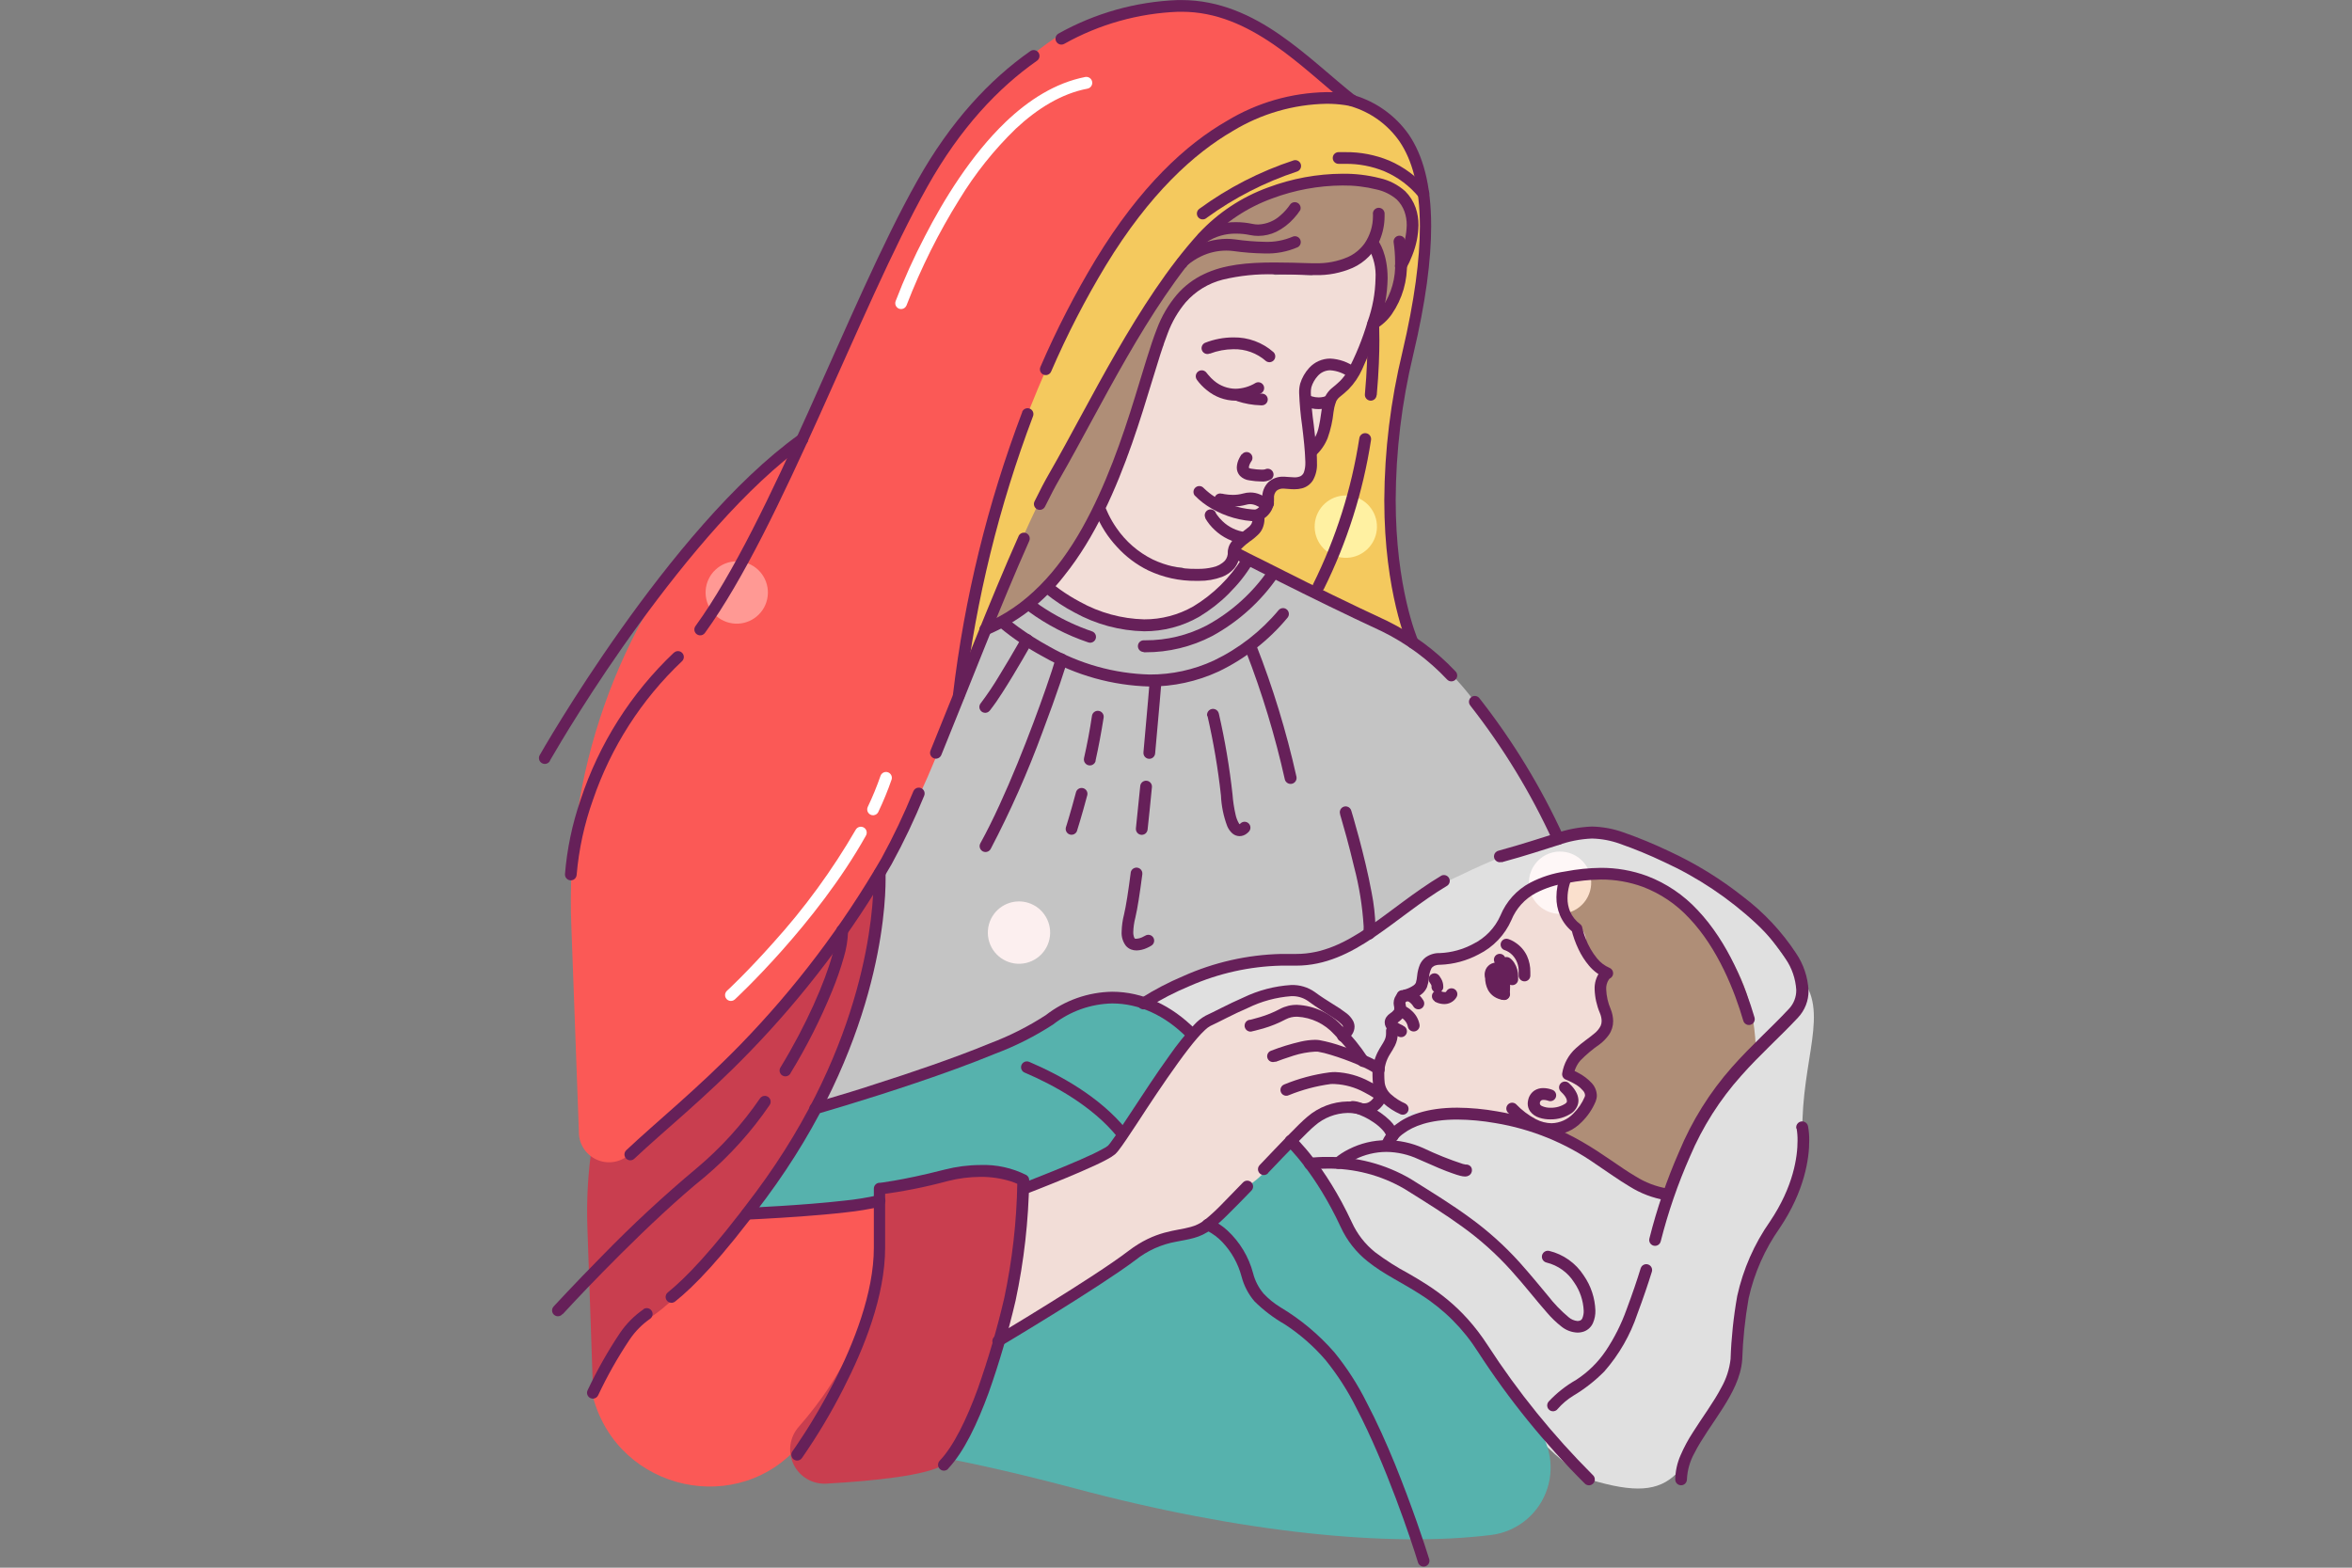 <?xml version="1.0" encoding="UTF-8"?>
<svg width="300px" height="200px" viewBox="0 0 300 200" version="1.1" xmlns="http://www.w3.org/2000/svg" xmlns:xlink="http://www.w3.org/1999/xlink">
    <rect x="0" y="0" width="300" height="200" fill="#808080" stroke="none"/>
    <!-- Generator: Sketch 51.3 (57544) - http://www.bohemiancoding.com/sketch -->
    <title>mary-with-baby-jesus</title>
    <desc>Created with Sketch.</desc>
    <defs></defs>
    <g id="mary-with-baby-jesus" stroke="none" stroke-width="1" fill="none" fill-rule="evenodd">
        <g id="Mary" transform="translate(68, 0)" fill-rule="nonzero">
            <path d="M77.989,127.978 C85.223,123.95 93.351,121.805 101.628,121.739 C101.628,121.739 112.303,115.769 116.216,112.396 C120.13,109.022 130.507,106.657 133.489,106.231 C136.47,105.806 145.304,108.776 150.336,112.052 C155.368,115.328 158.931,121.582 161.637,124.657 C165.431,128.955 161.771,135.067 161.89,144.537 C162.025,154.985 152.945,158.56 152.945,175.806 C146.452,187.634 146.452,192.299 134.696,188.731 C128.099,186.731 78.042,127.985 78.042,127.985" id="Shape" fill="#E0E0E0"></path>
            <path d="M65.868,75.149 C65.868,75.149 59.905,79.47 57.974,79.821 C56.043,80.172 44.168,111.396 44.168,111.396 C44.168,111.396 41.827,132.701 36.654,141.246 C36.654,141.246 58.608,134.254 62.238,132.187 C65.868,130.119 70.595,124.873 77.997,128.015 C77.997,128.015 86.13,122.694 95.634,122.485 C105.139,122.276 111.565,115.41 114.01,113.858 C116.455,112.306 128.33,106.791 130.76,107.075 C130.76,107.075 121.442,88.687 115.329,84.515 C109.217,80.343 92.489,72.328 90.67,71.075 C90.67,71.075 88.277,79.045 80.725,79.507 C73.174,79.97 65.868,75.149 65.868,75.149" id="Shape" fill="#C4C4C4"></path>
            <path d="M72.436,65.216 L65.861,75.149 C65.861,75.149 73.204,82.179 82.775,78.918 C92.347,75.657 90.662,71.075 90.662,71.075 L88.672,70.903 C88.672,70.903 89.417,74.09 82.06,73.142 C74.702,72.194 72.436,65.216 72.436,65.216 Z" id="Shape" fill="#F2DDD7"></path>
            <path d="M36.654,141.209 C36.654,141.209 59.115,134.843 65.868,130.075 C65.868,130.075 71.593,125.94 74.672,127.351 C77.751,128.761 84.572,128.716 89.41,136.478 C94.248,144.239 102.284,149.784 102.731,154.239 C103.178,158.694 109.313,161.746 112.183,163.619 C117.088,166.613 121.1,170.871 123.798,175.948 C124.932,177.994 126.268,179.922 127.786,181.701 C129.809,184.137 130.341,187.484 129.174,190.428 C128.008,193.372 125.328,195.443 122.187,195.828 C109.209,197.433 90.289,195.552 69.007,189.858 C51.749,185.269 42.633,184.351 34.574,183.209 C27.813,182.246 20.53,182.582 21.67,175.836 C23.78,163.507 28.186,145.739 36.654,141.209 Z" id="Shape" fill="#56B2AD"></path>
            <path d="M131.737,112.052 C131.737,112.052 141.778,110.134 144.894,113.993 C148.01,117.851 155.33,120.97 155.949,133.448 C151.539,139.368 147.719,145.707 144.544,152.373 L119.012,138.746 L131.737,112.045" id="Shape" fill="#AF8E77"></path>
            <path d="M131.737,112.052 C129.434,112.674 127.259,113.697 125.311,115.075 C122.754,117.097 122.993,121.791 115.695,122.328 C114.685,122.656 113.889,123.442 113.548,124.448 C112.959,126.157 110.871,127.097 110.871,127.097 L110.707,129.239 L109.507,129.985 C109.507,129.985 109.858,131.97 109.328,132.91 C108.799,133.851 106.406,138.619 109.634,140.709 C112.862,142.799 116.962,142.075 116.962,142.075 C116.962,142.075 127.816,143.172 130.134,144.03 C132.452,144.888 135.039,141.485 134.883,140.194 C134.726,138.903 132.132,136.463 132.132,136.463 L134.51,133.425 C134.51,133.425 138.297,132.679 136.448,127.955 C134.599,123.231 137.492,124.269 137.492,124.269 C137.492,124.269 134.413,123.142 134.323,121.463 C134.234,119.784 134.674,118.828 132.631,117.858 C130.589,116.888 131.752,112.03 131.752,112.03" id="Shape" fill="#F2DDD7"></path>
            <path d="M62.529,151.649 L73.711,146.679 L82.291,134.269 C82.291,134.269 87.688,127.552 93.726,126.963 C99.764,126.373 101.181,127.007 104.021,130.858 L103.275,132.157 L105.787,135.343 C107.324,135.869 108.28,137.403 108.076,139.015 L106.488,141.396 C104.764,140.725 102.852,140.725 101.128,141.396 C98.385,142.545 94.576,149.328 91.08,151.343 C87.583,153.358 87.27,157.127 82.798,157.478 C78.325,157.828 74.777,161.366 72.458,162.873 C70.14,164.381 59.428,171 59.428,171 L62.529,151.649 Z" id="Shape" fill="#F2DDD7"></path>
            <path d="M27.246,154.246 C27.246,154.246 39.599,154.634 44.183,153.224 C44.183,153.224 44.929,163.836 41.581,171.007 C39.979,174.425 38.063,179.343 34.231,184.06 C26.397,193.694 10.906,190.291 7.656,178.299 C7.656,178.299 15.237,157.806 27.246,154.246 Z" id="Shape" fill="#FB5956"></path>
            <path d="M7.648,177.672 C7.648,177.672 10.928,170.06 14.842,168.112 C18.756,166.164 46.084,139.075 44.161,111.396 C43.072,95.761 31.115,105.679 20.903,117.276 C11.395,128.137 6.394,142.225 6.925,156.657 L7.648,177.672 Z" id="Shape" fill="#C93E4F"></path>
            <path d="M55.753,85.09 C55.753,85.09 67.061,57.537 74.918,45.537 C82.775,33.537 86.845,26.53 92.116,25.47 C97.386,24.41 102.552,21.567 107.204,23.358 C111.855,25.149 112.213,27.425 112.191,28.396 C112.169,29.366 111.185,38.582 107.152,41.321 L84.959,69.313 C84.959,69.313 107.487,79.06 111.796,81.709 C111.796,81.709 106.235,62.888 110.909,48.254 C115.583,33.619 114.561,21.388 110.909,17.291 C107.256,13.194 102.791,11.067 96.633,13.075 C90.476,15.082 78.526,17.127 64.713,47.104 C50.9,77.082 55.767,85.119 55.767,85.119" id="Shape" fill="#F4C95E"></path>
            <path d="M5.837,144.56 C5.887,146.075 6.821,147.419 8.223,147.994 C9.624,148.569 11.232,148.268 12.33,147.224 C17.213,142.59 24.511,136.545 33.203,126.836 C47.456,111.007 54.291,88.746 54.291,88.746 C54.291,88.746 56.401,71.037 59.197,62.746 C69.633,35.134 73.047,31.366 82.007,21.313 C90.968,11.261 103.626,12.522 103.626,12.522 C87.263,-2.336 84.579,1.634 75.783,1.657 C66.987,1.679 58.943,11.209 53.121,17.955 C47.299,24.701 33.68,56.507 33.68,56.507 C30.325,58.321 26.799,61.582 23.385,65.463 C10.703,79.995 4.078,98.847 4.875,118.127 L5.844,144.582" id="Shape" fill="#FB5956"></path>
            <path d="M57.683,80.291 C57.683,80.291 69.976,72.925 74.24,60.239 C78.504,47.552 80.718,34.582 88.828,34.582 C95.344,34.582 104.871,35.612 107.144,31.254 C107.144,31.254 109.217,36.784 107.36,40.604 C107.36,40.604 110.424,39.291 110.871,32.493 C110.871,32.493 113.108,27.701 111.125,25.433 C109.142,23.164 97.468,20.664 89.395,26.925 C79.398,34.731 64.907,60.261 57.683,80.291 Z" id="Shape" fill="#AF8E77"></path>
            <path d="M108.337,33.896 C108.311,32.978 107.624,32.215 106.716,32.092 C105.807,31.97 104.944,32.525 104.677,33.403 C104.498,34.007 102.776,34.373 101.523,34.567 C101.122,34.574 100.722,34.624 100.331,34.716 C99.984,34.756 99.655,34.887 99.377,35.097 L99.205,35.097 C97.669,35.002 96.128,34.99 94.591,35.06 C94.261,34.797 93.849,34.66 93.428,34.672 C91.115,34.66 88.817,35.049 86.637,35.821 C86.164,35.694 85.66,35.766 85.243,36.022 C84.464,36.469 83.717,36.967 83.006,37.515 L82.954,37.515 L82.574,37.799 C82.374,37.953 82.213,38.152 82.104,38.381 C81.291,38.725 80.886,39.644 81.18,40.478 L81.225,40.575 C81.073,40.785 80.967,41.023 80.912,41.276 C80.693,42.241 80.502,43.206 80.338,44.172 C79.318,44.177 78.465,44.948 78.355,45.963 C78.25,46.828 78.153,47.694 78.071,48.552 C77.159,51.607 76.432,54.715 75.895,57.858 C75.404,57.946 74.99,58.274 74.791,58.731 C74.724,58.881 74.665,59.03 74.605,59.179 C74.232,60.075 73.86,60.933 73.383,61.776 C72.898,62.453 72.488,63.182 72.16,63.948 C71.718,64.908 72.104,66.046 73.04,66.537 C72.896,67.399 73.476,68.214 74.337,68.358 L75.082,68.493 L75.082,68.545 C76.633,71.53 79.756,72.149 82.842,72.425 C83.078,72.585 83.327,72.722 83.588,72.836 C84.063,72.989 84.582,72.924 85.004,72.657 C86.271,72.784 87.651,72.821 88.582,72.187 C89.947,71.261 89.999,69.493 91.624,68.545 C92.126,68.26 92.461,67.751 92.526,67.177 C92.591,66.603 92.378,66.032 91.952,65.642 C92.555,65.603 93.106,65.286 93.443,64.784 L93.83,64.142 C94.077,63.74 94.15,63.255 94.032,62.799 C94.123,62.745 94.21,62.685 94.293,62.619 C95.053,62.04 95.847,61.507 96.671,61.022 C97.64,61.507 98.907,61.306 99.145,59.91 C99.281,59.195 99.346,58.467 99.339,57.739 C99.349,57.58 99.349,57.42 99.339,57.261 C99.428,56.908 99.535,56.559 99.66,56.216 C100.208,55.908 100.57,55.35 100.629,54.724 L100.756,52.843 C100.804,52.532 100.826,52.218 100.823,51.903 C100.82,51.755 100.803,51.607 100.771,51.463 C102.172,50.269 103.454,48.97 103.946,47.478 C104.848,47.784 105.251,46.664 105.646,45.522 C107.099,41.485 108.456,38.164 108.337,33.896 Z" id="Shape" fill="#F2DDD7"></path>
            <path d="M61.985,115 C59.901,114.994 58.166,116.601 58.011,118.682 C57.856,120.763 59.334,122.61 61.397,122.913 C63.459,123.216 65.405,121.872 65.854,119.834 C66.302,117.796 65.102,115.758 63.103,115.164 C62.74,115.056 62.364,115.001 61.985,115" id="Shape" fill="#FCEFEF"></path>
            <path d="M25.985,71.612 C23.901,71.605 22.166,73.213 22.011,75.294 C21.856,77.375 23.334,79.222 25.397,79.525 C27.459,79.827 29.405,78.483 29.854,76.445 C30.302,74.408 29.102,72.369 27.103,71.776 C26.74,71.668 26.364,71.613 25.985,71.612" id="Shape-Copy" fill="#FF9994"></path>
            <path d="M103.67,63.209 C101.586,63.203 99.851,64.81 99.696,66.891 C99.542,68.972 101.02,70.819 103.082,71.122 C105.145,71.425 107.09,70.081 107.539,68.043 C107.988,66.005 106.787,63.967 104.789,63.373 C104.426,63.265 104.049,63.21 103.67,63.209" id="Shape" fill="#FFF1A2"></path>
            <path d="M130.984,108.634 C129.709,108.635 128.512,109.247 127.765,110.282 C127.018,111.316 126.812,112.646 127.212,113.858 C128.652,113.099 130.169,112.496 131.737,112.06 C132.768,111.878 133.808,111.748 134.853,111.672 C134.414,109.893 132.821,108.643 130.991,108.642" id="Shape" fill="#FEF7F7"></path>
            <path d="M134.845,111.664 C133.801,111.741 132.761,111.87 131.729,112.052 C131.729,112.052 131.081,114.769 131.61,116.53 C132.708,116.355 133.683,115.728 134.298,114.801 C134.913,113.873 135.111,112.73 134.845,111.649" id="Shape" fill="#FAE0CD"></path>
            <path d="M131.737,112.052 C130.169,112.489 128.652,113.092 127.212,113.851 C127.818,115.712 129.687,116.854 131.617,116.545 C131.096,114.769 131.737,112.067 131.737,112.067" id="Shape" fill="#FFF6F5"></path>
            <path d="M52.391,186.858 C56.61,184.187 54.262,182.493 58.518,174.634 C62.775,166.776 62.178,150.59 62.178,150.59 C62.178,150.59 57.333,149.284 55.566,149.373 C53.799,149.463 44.183,151.649 44.183,151.649 C45.413,165.537 39.449,175.701 33.896,182.007 C32.719,183.325 32.451,185.223 33.219,186.815 C33.986,188.407 35.637,189.379 37.399,189.276 C43.579,188.925 50.221,188.231 52.391,186.858 Z" id="Shape" fill="#C93E4F"></path>
            <path d="M71.735,65.463 C72.372,67.06 73.303,68.523 74.478,69.776 C75.598,71.012 76.941,72.025 78.437,72.761 C80.353,73.67 82.451,74.129 84.572,74.104 L84.572,73.358 L84.52,74.104 L84.945,74.104 C85.944,74.115 86.937,73.943 87.874,73.597 C88.476,73.369 89.011,72.995 89.432,72.507 C89.904,71.926 90.155,71.197 90.14,70.448 C90.156,70.266 90.239,70.096 90.371,69.97 C90.773,69.563 91.215,69.197 91.691,68.881 C91.953,68.685 92.202,68.473 92.436,68.246 C92.7,68.005 92.909,67.71 93.048,67.381 C93.193,67.03 93.274,66.656 93.286,66.276 C93.293,65.996 93.221,65.719 93.077,65.478 C92.986,65.328 92.857,65.205 92.705,65.119 L92.354,65.776 L92.615,66.478 C92.957,66.338 93.272,66.141 93.547,65.896 C93.811,65.663 94.031,65.385 94.196,65.075 C94.399,64.686 94.504,64.253 94.501,63.813 L94.501,63.687 L94.501,63.567 C94.465,63.217 94.582,62.869 94.822,62.612 C95.07,62.412 95.384,62.313 95.701,62.336 L95.761,62.336 C96.044,62.336 96.507,62.418 97.095,62.418 C97.425,62.421 97.753,62.381 98.072,62.299 C98.65,62.147 99.148,61.782 99.466,61.276 C99.842,60.606 100.021,59.842 99.98,59.075 L99.98,58.896 C99.98,57.403 99.749,55.731 99.563,54.142 C99.374,52.818 99.252,51.485 99.198,50.149 C99.189,49.899 99.211,49.648 99.265,49.403 C99.423,48.877 99.696,48.393 100.062,47.985 C100.463,47.515 101.048,47.243 101.665,47.239 C102.529,47.295 103.357,47.601 104.051,48.119 C104.394,48.338 104.849,48.24 105.073,47.9 C105.297,47.56 105.207,47.103 104.871,46.873 C103.937,46.193 102.826,45.801 101.673,45.746 C100.647,45.746 99.67,46.18 98.981,46.94 C98.457,47.514 98.068,48.197 97.841,48.94 C97.739,49.332 97.694,49.737 97.707,50.142 C97.762,51.538 97.888,52.93 98.087,54.313 C98.281,55.896 98.467,57.56 98.497,58.918 L98.497,59.045 C98.507,59.419 98.457,59.792 98.348,60.149 C98.285,60.402 98.12,60.618 97.893,60.746 C97.643,60.858 97.369,60.91 97.095,60.896 C96.685,60.896 96.238,60.828 95.798,60.813 L95.694,60.813 C95,60.791 94.323,61.034 93.801,61.493 C93.258,62.03 92.968,62.773 93.003,63.537 L93.003,63.724 L93.003,63.791 C93.005,63.986 92.959,64.178 92.869,64.351 C92.748,64.567 92.576,64.752 92.369,64.888 C92.298,64.938 92.223,64.983 92.146,65.022 L92.086,65.022 L92.198,65.306 L92.093,65.022 L92.205,65.306 L92.101,65.022 C91.826,65.125 91.637,65.379 91.617,65.673 C91.598,65.966 91.752,66.243 92.011,66.381 L92.235,65.963 L91.825,66.216 C91.873,66.284 91.937,66.338 92.011,66.373 L92.235,65.955 L91.825,66.209 L91.982,66.112 L91.803,66.164 L91.803,66.216 L91.959,66.119 L91.78,66.172 L91.78,66.224 C91.767,66.422 91.719,66.617 91.639,66.799 C91.533,66.993 91.385,67.161 91.206,67.291 C90.819,67.627 90.222,68.037 89.715,68.463 C89.43,68.695 89.18,68.966 88.97,69.269 C88.742,69.606 88.617,70.003 88.612,70.41 C88.63,70.813 88.5,71.209 88.247,71.522 C87.813,71.97 87.25,72.27 86.637,72.381 C86.069,72.511 85.489,72.576 84.907,72.575 L84.535,72.575 C82.639,72.6 80.762,72.192 79.048,71.381 C77.18,70.459 75.58,69.071 74.404,67.351 C74.024,66.806 73.688,66.232 73.397,65.634 C73.293,65.418 73.219,65.246 73.166,65.127 L73.114,65 C73.026,64.748 72.811,64.562 72.549,64.512 C72.287,64.463 72.018,64.556 71.844,64.759 C71.67,64.961 71.617,65.241 71.705,65.493 L71.735,65.463 Z" id="Shape" fill="#662059"></path>
            <path d="M86.353,45.112 L86.301,45 L86.346,45.112 L86.294,45 L86.339,45.112 C87.291,44.748 88.301,44.559 89.32,44.552 C90.835,44.513 92.31,45.045 93.45,46.045 C93.759,46.293 94.209,46.256 94.473,45.96 C94.737,45.664 94.723,45.212 94.442,44.933 C93.029,43.683 91.198,43.009 89.313,43.045 C88.081,43.047 86.859,43.28 85.712,43.731 C85.334,43.894 85.158,44.334 85.321,44.713 C85.484,45.092 85.923,45.267 86.301,45.104 L86.353,45.112 Z" id="Shape" fill="#662059"></path>
            <path d="M84.661,48.448 C85.024,48.951 85.455,49.401 85.943,49.784 C86.966,50.631 88.247,51.103 89.574,51.119 C90.749,51.096 91.897,50.758 92.899,50.142 C93.236,49.927 93.344,49.485 93.144,49.139 C92.944,48.792 92.507,48.665 92.153,48.851 C91.375,49.325 90.485,49.583 89.574,49.597 C88.586,49.58 87.633,49.225 86.875,48.59 C86.604,48.365 86.354,48.115 86.13,47.843 L85.943,47.619 L85.899,47.56 L85.809,47.619 L85.899,47.56 L85.809,47.619 L85.899,47.56 C85.74,47.338 85.476,47.219 85.205,47.245 C84.935,47.272 84.699,47.441 84.587,47.689 C84.474,47.937 84.503,48.226 84.661,48.448 Z" id="Shape" fill="#662059"></path>
            <path d="M89.775,51.172 C90.757,51.499 91.782,51.68 92.817,51.709 L92.958,51.709 C93.37,51.709 93.704,51.375 93.704,50.963 C93.704,50.551 93.37,50.216 92.958,50.216 L92.846,50.216 C92.261,50.204 91.678,50.126 91.109,49.985 C90.863,49.925 90.655,49.866 90.513,49.828 L90.349,49.776 L90.312,49.776 C89.923,49.64 89.497,49.846 89.361,50.235 C89.226,50.625 89.431,51.051 89.82,51.187 L89.775,51.172 Z" id="Shape" fill="#662059"></path>
            <path d="M98.378,51.791 C98.946,52.061 99.568,52.199 100.197,52.194 C100.802,52.195 101.4,52.063 101.948,51.806 C102.313,51.626 102.466,51.187 102.294,50.819 C102.121,50.451 101.686,50.289 101.315,50.455 C100.965,50.619 100.583,50.703 100.197,50.701 C99.911,50.701 99.627,50.658 99.354,50.575 L99.123,50.493 L99.071,50.493 L98.929,50.776 L99.078,50.493 L98.937,50.776 L99.086,50.493 C98.849,50.361 98.56,50.368 98.331,50.511 C98.101,50.654 97.966,50.91 97.979,51.18 C97.992,51.451 98.15,51.693 98.393,51.813 L98.378,51.791 Z" id="Shape" fill="#662059"></path>
            <path d="M106.563,31.709 L106.928,31.425 L106.563,31.701 L106.928,31.418 L106.563,31.694 C107.226,32.861 107.535,34.197 107.45,35.537 C107.412,37.408 107.072,39.26 106.443,41.022 C105.794,43.24 104.92,45.386 103.834,47.425 C103.575,47.863 103.262,48.267 102.903,48.627 C102.589,48.94 102.239,49.216 101.807,49.575 C101.272,50.048 100.903,50.681 100.756,51.381 C100.51,52.358 100.465,53.403 100.234,54.366 C100.042,55.404 99.519,56.352 98.743,57.067 C98.528,57.24 98.426,57.517 98.477,57.788 C98.529,58.06 98.725,58.28 98.988,58.362 C99.252,58.444 99.539,58.373 99.734,58.179 C100.444,57.55 100.996,56.763 101.345,55.881 C101.726,54.813 101.976,53.703 102.09,52.575 C102.14,52.171 102.229,51.774 102.358,51.388 C102.445,51.122 102.602,50.885 102.813,50.701 C103.231,50.358 103.618,50.052 104.013,49.664 C104.737,48.916 105.325,48.047 105.75,47.097 C106.587,45.271 107.309,43.394 107.912,41.478 C108.592,39.559 108.957,37.543 108.993,35.507 C108.993,32.358 107.875,30.836 107.793,30.739 C107.637,30.506 107.365,30.38 107.087,30.413 C106.809,30.445 106.573,30.63 106.475,30.893 C106.377,31.155 106.434,31.45 106.622,31.657 L106.563,31.709 Z" id="Shape" fill="#662059"></path>
            <path d="M107.122,27.299 L107.301,27.299 L107.122,27.299 L107.301,27.299 L107.122,27.299 C107.122,27.299 107.122,27.403 107.122,27.575 C107.123,28.815 106.752,30.026 106.056,31.052 C105.506,31.813 104.765,32.415 103.909,32.799 C102.594,33.362 101.171,33.629 99.742,33.582 L99.227,33.582 C97.587,33.53 96.037,33.485 94.576,33.485 C91.124,33.485 88.12,33.746 85.556,34.978 C84.242,35.597 83.071,36.484 82.119,37.582 C81.022,38.882 80.157,40.361 79.562,41.955 C78.713,44.104 77.848,47.179 76.774,50.627 C75.164,55.851 73.047,62.015 70.013,67.41 C66.979,72.806 62.901,77.418 57.393,79.619 C57.01,79.772 56.823,80.206 56.975,80.59 C57.127,80.973 57.561,81.16 57.944,81.007 C61.815,79.376 65.195,76.766 67.754,73.433 C71.705,68.515 74.374,62.328 76.387,56.597 C78.399,50.866 79.741,45.56 80.949,42.507 C81.48,41.072 82.254,39.739 83.237,38.567 C84.482,37.149 86.128,36.142 87.956,35.679 C90.12,35.159 92.344,34.931 94.568,35 C96,35 97.55,35.045 99.175,35.097 L99.734,35.097 C101.383,35.145 103.022,34.829 104.535,34.172 C106.087,33.474 107.32,32.216 107.987,30.649 C108.392,29.683 108.602,28.645 108.605,27.597 C108.605,27.351 108.605,27.201 108.605,27.187 C108.58,26.92 108.415,26.687 108.171,26.576 C107.928,26.464 107.644,26.491 107.426,26.647 C107.208,26.802 107.089,27.062 107.114,27.328 L107.122,27.299 Z" id="Shape" fill="#662059"></path>
            <path d="M90.379,57.948 C90.264,58.109 90.162,58.278 90.073,58.455 C89.877,58.821 89.767,59.227 89.753,59.642 C89.748,60.037 89.895,60.419 90.163,60.709 C90.487,61.03 90.91,61.233 91.363,61.284 C91.856,61.369 92.354,61.416 92.854,61.425 C93.303,61.47 93.754,61.371 94.143,61.142 C94.473,60.894 94.54,60.427 94.293,60.097 C94.046,59.767 93.578,59.7 93.249,59.948 L93.607,60.388 L93.383,59.888 L93.286,59.948 L93.607,60.388 L93.383,59.888 L93.458,60.052 L93.391,59.881 L93.465,60.045 L93.398,59.873 C93.241,59.906 93.081,59.922 92.921,59.918 C92.489,59.911 92.057,59.871 91.631,59.799 C91.508,59.793 91.389,59.751 91.288,59.679 L91.288,59.642 C91.305,59.461 91.358,59.286 91.445,59.127 C91.49,59.037 91.542,58.955 91.572,58.903 L91.609,58.843 L91.542,58.799 L91.609,58.851 L91.542,58.806 L91.609,58.858 C91.852,58.524 91.778,58.057 91.445,57.813 C91.111,57.57 90.644,57.644 90.401,57.978 L90.379,57.948 Z" id="Shape" fill="#662059"></path>
            <path d="M84.408,63.231 C85.033,63.873 85.746,64.423 86.525,64.866 C88.309,65.912 90.332,66.48 92.399,66.515 C92.811,66.515 93.145,66.181 93.145,65.769 C93.145,65.357 92.811,65.022 92.399,65.022 C90.587,64.994 88.813,64.498 87.248,63.582 C86.782,63.302 86.34,62.983 85.929,62.627 C85.779,62.5 85.668,62.396 85.601,62.328 L85.526,62.254 C85.248,61.949 84.776,61.927 84.471,62.205 C84.167,62.483 84.145,62.956 84.423,63.261 L84.408,63.231 Z" id="Shape" fill="#662059"></path>
            <path d="M85.72,66.09 C86.038,66.644 86.437,67.147 86.905,67.582 C87.924,68.563 89.231,69.19 90.632,69.373 C91.044,69.427 91.421,69.136 91.475,68.724 C91.528,68.312 91.238,67.934 90.826,67.881 C89.735,67.739 88.718,67.25 87.926,66.485 C87.67,66.242 87.438,65.974 87.233,65.687 C87.159,65.582 87.106,65.5 87.069,65.44 L87.069,65.381 L86.927,65.455 L87.069,65.381 L86.927,65.455 L87.069,65.381 C86.944,65.145 86.703,64.993 86.436,64.984 C86.169,64.975 85.918,65.108 85.776,65.335 C85.635,65.561 85.624,65.846 85.75,66.082 L85.72,66.09 Z" id="Shape" fill="#662059"></path>
            <path d="M87.405,64.396 C88.002,64.547 88.615,64.622 89.231,64.619 C89.81,64.623 90.387,64.548 90.945,64.396 C91.117,64.344 91.295,64.316 91.475,64.313 C91.791,64.325 92.101,64.412 92.377,64.567 C92.533,64.642 92.697,64.731 92.899,64.813 C93.134,64.914 93.388,64.968 93.644,64.97 L93.838,64.97 C94.25,64.919 94.542,64.543 94.49,64.131 C94.439,63.718 94.063,63.426 93.651,63.478 C93.592,63.473 93.534,63.458 93.48,63.433 C93.323,63.373 93.077,63.231 92.735,63.09 C92.339,62.919 91.913,62.83 91.482,62.828 C91.167,62.83 90.853,62.875 90.55,62.963 C90.125,63.079 89.686,63.137 89.246,63.134 C88.899,63.133 88.552,63.103 88.21,63.045 L87.911,62.985 L87.837,62.985 C87.44,62.874 87.027,63.106 86.916,63.504 C86.805,63.901 87.037,64.314 87.434,64.425 L87.405,64.396 Z" id="Shape" fill="#662059"></path>
            <path d="M65.376,75.716 C66.52,76.646 67.754,77.458 69.059,78.142 C71.784,79.648 74.833,80.47 77.945,80.537 C80.393,80.546 82.801,79.913 84.93,78.701 C87.696,77.039 90.022,74.736 91.713,71.985 C91.931,71.641 91.834,71.186 91.494,70.962 C91.154,70.738 90.698,70.828 90.468,71.164 C88.901,73.706 86.749,75.835 84.192,77.373 C82.288,78.457 80.135,79.023 77.945,79.015 C75.071,78.943 72.257,78.175 69.745,76.776 C68.875,76.313 68.036,75.795 67.233,75.224 C66.934,75.015 66.711,74.836 66.554,74.716 L66.383,74.575 L66.398,74.567 C66.085,74.299 65.614,74.336 65.347,74.649 C65.079,74.962 65.116,75.434 65.429,75.701 L65.376,75.716 Z" id="Shape" fill="#662059"></path>
            <path d="M77.87,83.216 L78.086,83.216 C81.052,83.228 83.976,82.518 86.607,81.149 C89.97,79.315 92.852,76.709 95.016,73.545 C95.236,73.211 95.155,72.762 94.83,72.528 C94.506,72.294 94.055,72.357 93.808,72.672 C91.776,75.634 89.074,78.073 85.921,79.791 C83.501,81.049 80.813,81.699 78.086,81.687 L77.885,81.687 C77.473,81.687 77.14,82.021 77.14,82.433 C77.14,82.845 77.473,83.179 77.885,83.179 L77.87,83.216 Z" id="Shape" fill="#662059"></path>
            <path d="M63.267,78.06 C65.556,79.726 68.084,81.035 70.766,81.94 C71.023,82.047 71.318,82.002 71.531,81.823 C71.745,81.644 71.841,81.361 71.78,81.089 C71.719,80.817 71.512,80.601 71.243,80.53 C69.455,79.916 67.734,79.121 66.107,78.157 C65.488,77.791 64.996,77.463 64.668,77.239 L64.295,76.97 L64.206,76.903 C63.996,76.739 63.714,76.7 63.467,76.8 C63.22,76.901 63.045,77.125 63.008,77.39 C62.972,77.654 63.079,77.918 63.289,78.082 L63.267,78.06 Z" id="Shape" fill="#662059"></path>
            <path d="M59.495,80.03 C61.237,81.474 63.12,82.739 65.115,83.806 C69.246,86.16 73.894,87.458 78.645,87.582 C81.682,87.593 84.685,86.938 87.442,85.664 C90.831,84.036 93.829,81.694 96.231,78.799 C96.485,78.486 96.446,78.028 96.141,77.763 C95.837,77.499 95.378,77.525 95.105,77.821 C92.84,80.541 90.015,82.741 86.823,84.269 C84.253,85.458 81.454,86.067 78.623,86.052 C74.119,85.929 69.715,84.696 65.801,82.463 C64.458,81.73 63.164,80.913 61.925,80.015 C61.463,79.679 61.105,79.396 60.859,79.201 L60.591,78.978 L60.523,78.918 C60.326,78.728 60.04,78.662 59.779,78.746 C59.518,78.83 59.324,79.05 59.274,79.32 C59.224,79.59 59.326,79.865 59.539,80.037 L59.495,80.03 Z" id="Shape" fill="#662059"></path>
            <path d="M119.549,90.03 C123.731,95.368 127.269,101.182 130.089,107.351 C130.266,107.724 130.712,107.882 131.084,107.705 C131.457,107.528 131.616,107.082 131.439,106.709 C128.569,100.433 124.968,94.519 120.711,89.09 C120.549,88.867 120.277,88.753 120.005,88.792 C119.732,88.831 119.503,89.017 119.41,89.276 C119.316,89.535 119.372,89.825 119.556,90.03 L119.549,90.03 Z" id="Shape" fill="#662059"></path>
            <path d="M89.059,71.082 C89.059,71.082 99.108,76.306 108.307,80.567 C111.412,82.099 114.217,84.177 116.589,86.701 C116.877,86.996 117.35,87.001 117.644,86.713 C117.938,86.424 117.943,85.951 117.655,85.657 C115.159,83.005 112.207,80.823 108.941,79.216 C104.364,77.09 99.563,74.739 95.91,72.888 C94.084,71.97 92.541,71.187 91.437,70.649 L89.73,69.769 C89.493,69.646 89.209,69.659 88.984,69.803 C88.76,69.948 88.629,70.201 88.641,70.468 C88.654,70.734 88.808,70.974 89.045,71.097 L89.059,71.082 Z" id="Shape" fill="#662059"></path>
            <path d="M107.606,50.403 C107.875,47.418 107.942,45.022 107.942,43.41 C107.942,42.037 107.897,41.254 107.897,41.246 L107.152,41.291 L107.487,41.955 C108.298,41.486 108.995,40.844 109.53,40.075 C110.875,38.12 111.55,35.782 111.453,33.41 C111.45,32.509 111.383,31.608 111.252,30.716 C111.194,30.304 110.814,30.017 110.402,30.075 C109.99,30.132 109.703,30.513 109.761,30.925 C109.882,31.746 109.944,32.574 109.947,33.403 C110.044,35.455 109.471,37.482 108.315,39.179 C108.007,39.606 107.643,39.99 107.234,40.321 C107.126,40.406 107.014,40.486 106.898,40.56 L106.816,40.612 L106.921,40.806 L106.824,40.612 L106.928,40.806 L106.831,40.612 C106.552,40.751 106.389,41.048 106.421,41.358 C106.421,41.358 106.421,41.403 106.421,41.493 C106.421,41.761 106.421,42.433 106.421,43.44 C106.421,45.015 106.361,47.396 106.093,50.299 C106.056,50.711 106.36,51.075 106.771,51.112 C107.183,51.149 107.547,50.845 107.584,50.433 L107.606,50.403 Z" id="Shape" fill="#662059"></path>
            <path d="M100.838,75.187 C103.819,69.185 105.856,62.759 106.876,56.134 C106.942,55.722 106.661,55.335 106.25,55.269 C105.838,55.203 105.451,55.483 105.385,55.896 C104.391,62.366 102.405,68.644 99.496,74.507 C99.365,74.746 99.374,75.036 99.52,75.266 C99.665,75.496 99.923,75.628 100.195,75.612 C100.466,75.595 100.706,75.432 100.823,75.187 L100.838,75.187 Z" id="Shape" fill="#662059"></path>
            <path d="M48.507,100.933 C47.312,103.861 45.953,106.718 44.437,109.493 C39.436,118.129 33.389,126.115 26.434,133.269 C20.813,139.037 15.766,143.082 11.883,146.739 C11.688,146.921 11.606,147.194 11.667,147.454 C11.727,147.714 11.922,147.921 12.177,147.999 C12.432,148.076 12.709,148.011 12.904,147.828 C16.721,144.231 21.849,140.149 27.507,134.313 C34.546,127.074 40.665,118.993 45.726,110.254 C47.275,107.425 48.661,104.509 49.878,101.522 C49.984,101.277 49.95,100.994 49.79,100.78 C49.631,100.567 49.369,100.454 49.105,100.486 C48.84,100.517 48.612,100.688 48.507,100.933 Z" id="Shape" fill="#662059"></path>
            <path d="M61.925,68.396 C58.324,76.44 54.247,87.052 50.683,95.761 C50.582,96.008 50.62,96.29 50.783,96.501 C50.946,96.712 51.209,96.82 51.472,96.784 C51.736,96.749 51.961,96.575 52.063,96.328 C55.633,87.59 59.711,76.993 63.282,69.007 C63.391,68.764 63.362,68.48 63.205,68.263 C63.049,68.046 62.789,67.93 62.523,67.957 C62.258,67.984 62.027,68.152 61.917,68.396 L61.925,68.396 Z" id="Shape" fill="#662059"></path>
            <path d="M111.349,34.269 C111.654,33.725 111.918,33.158 112.139,32.575 C112.632,31.352 112.9,30.05 112.929,28.731 C112.937,27.97 112.813,27.212 112.564,26.493 C112.283,25.703 111.829,24.987 111.237,24.396 C110.311,23.569 109.19,22.993 107.979,22.724 C106.429,22.333 104.836,22.145 103.238,22.164 C99.999,22.182 96.789,22.774 93.756,23.91 C90.374,25.137 87.333,27.153 84.885,29.791 C80.971,34.104 77.527,39.493 74.404,44.903 C71.28,50.313 68.477,55.799 65.891,60.291 C65.272,61.358 64.623,62.597 63.953,63.97 C63.771,64.341 63.925,64.789 64.295,64.97 C64.666,65.151 65.113,64.998 65.294,64.627 C65.958,63.276 66.591,62.067 67.188,61.037 C69.804,56.493 72.6,51.03 75.701,45.649 C78.802,40.269 82.201,34.978 85.996,30.791 C88.283,28.333 91.122,26.456 94.278,25.313 C97.14,24.242 100.168,23.684 103.223,23.664 C104.69,23.645 106.153,23.816 107.577,24.172 C108.532,24.377 109.421,24.819 110.163,25.455 C110.603,25.89 110.939,26.418 111.147,27 C111.341,27.556 111.436,28.142 111.431,28.731 C111.4,29.866 111.165,30.986 110.737,32.037 C110.566,32.485 110.387,32.866 110.26,33.119 L110.104,33.418 L110.066,33.493 C109.899,33.723 109.877,34.029 110.01,34.28 C110.143,34.532 110.408,34.686 110.692,34.677 C110.977,34.669 111.231,34.498 111.349,34.239 L111.349,34.269 Z" id="Shape" fill="#662059"></path>
            <path d="M85.891,30.896 L85.72,30.672 L85.891,30.896 L85.72,30.672 L85.891,30.896 C87.025,30.155 88.355,29.776 89.708,29.806 C90.284,29.807 90.859,29.867 91.423,29.985 C91.778,30.059 92.14,30.097 92.503,30.097 C93.299,30.093 94.083,29.912 94.799,29.567 C95.647,29.143 96.406,28.56 97.036,27.851 C97.337,27.527 97.608,27.177 97.848,26.806 C97.978,26.466 97.844,26.081 97.53,25.896 C97.216,25.712 96.815,25.781 96.581,26.06 C96.243,26.566 95.84,27.025 95.381,27.425 C94.591,28.17 93.558,28.603 92.474,28.642 C92.223,28.639 91.973,28.612 91.728,28.56 C91.064,28.418 90.387,28.346 89.708,28.343 C88.023,28.306 86.368,28.797 84.974,29.746 C84.764,29.91 84.657,30.174 84.694,30.439 C84.73,30.703 84.905,30.928 85.152,31.028 C85.399,31.128 85.681,31.089 85.891,30.925 L85.891,30.896 Z" id="Shape" fill="#662059"></path>
            <path d="M83.372,33.933 L82.939,33.597 L83.334,33.978 L83.334,33.933 L82.902,33.597 L83.297,33.978 L83.416,33.866 C83.951,33.409 84.542,33.022 85.176,32.716 C86.184,32.226 87.29,31.971 88.411,31.97 C88.697,31.969 88.984,31.987 89.268,32.022 C90.605,32.212 91.952,32.316 93.301,32.336 C94.752,32.388 96.196,32.115 97.528,31.537 C97.872,31.348 98.01,30.925 97.845,30.569 C97.68,30.213 97.268,30.046 96.902,30.187 C95.766,30.675 94.536,30.902 93.301,30.851 C92.031,30.825 90.764,30.72 89.507,30.537 C89.158,30.492 88.807,30.47 88.456,30.47 C86.909,30.487 85.392,30.901 84.05,31.672 C83.607,31.92 83.183,32.202 82.783,32.515 C82.634,32.634 82.507,32.739 82.425,32.821 L82.313,32.925 L82.268,32.97 L82.209,33.045 C82.045,33.255 82.006,33.538 82.106,33.785 C82.206,34.032 82.431,34.207 82.695,34.244 C82.959,34.28 83.223,34.173 83.387,33.963 L83.372,33.933 Z" id="Shape" fill="#662059"></path>
            <path d="M17.98,83.239 C12.504,88.417 8.405,94.881 6.053,102.045 C4.991,105.112 4.323,108.302 4.063,111.537 C4.052,111.804 4.184,112.056 4.41,112.199 C4.635,112.341 4.919,112.352 5.155,112.228 C5.391,112.104 5.543,111.864 5.554,111.597 C5.834,108.337 6.533,105.126 7.633,102.045 C9.927,95.314 13.824,89.244 18.987,84.358 C19.287,84.076 19.302,83.603 19.02,83.302 C18.738,83.001 18.266,82.986 17.965,83.269 L17.98,83.239 Z" id="Shape" fill="#662059"></path>
            <path d="M63.416,6.522 C58.295,10.112 53.263,15.44 48.991,23.075 C44.519,31 39.919,41.851 35.163,52.403 C30.407,62.955 25.539,73.209 20.724,79.851 C20.554,80.066 20.517,80.357 20.625,80.608 C20.734,80.86 20.971,81.031 21.244,81.055 C21.516,81.08 21.78,80.952 21.931,80.724 C26.881,73.888 31.756,63.56 36.52,53.015 C41.283,42.47 45.913,31.612 50.288,23.806 C54.47,16.343 59.338,11.201 64.273,7.746 C64.611,7.509 64.692,7.043 64.456,6.705 C64.219,6.367 63.753,6.285 63.416,6.522 Z" id="Shape" fill="#662059"></path>
            <path d="M112.869,81.657 C112.728,81.336 110.022,74.94 110.022,63.784 C110.047,57.544 110.797,51.328 112.258,45.261 C113.853,38.545 114.547,33.157 114.547,28.843 C114.547,23.537 113.488,19.806 111.691,17.164 C109.997,14.752 107.538,12.985 104.714,12.149 L104.475,12.858 L104.938,12.269 C101.993,9.955 98.832,6.918 95.247,4.433 C91.661,1.948 87.524,0.007 82.708,0.007 L82.209,0.007 C76.876,0.21 71.667,1.676 67.009,4.284 C66.649,4.49 66.524,4.949 66.729,5.31 C66.935,5.67 67.394,5.796 67.754,5.59 C72.204,3.097 77.181,1.696 82.276,1.5 L82.731,1.5 C87.136,1.5 90.931,3.269 94.427,5.657 C97.923,8.045 101.039,11.06 104.065,13.44 C104.133,13.493 104.208,13.533 104.289,13.56 C106.81,14.301 109.003,15.881 110.506,18.037 C112.079,20.351 113.1,23.754 113.108,28.873 C113.108,33.022 112.437,38.284 110.871,44.948 C109.375,51.126 108.602,57.457 108.568,63.813 C108.568,75.612 111.55,82.231 111.55,82.306 C111.659,82.55 111.89,82.717 112.156,82.744 C112.421,82.772 112.681,82.655 112.838,82.438 C112.994,82.222 113.023,81.938 112.914,81.694 L112.869,81.657 Z" id="Shape" fill="#662059"></path>
            <path d="M2.139,97.045 L2.326,96.724 C3.25,95.127 7.544,87.806 13.552,79.56 C19.561,71.313 27.217,62.052 34.783,56.649 C35,56.495 35.118,56.236 35.093,55.97 C35.068,55.705 34.903,55.473 34.661,55.362 C34.418,55.251 34.135,55.278 33.918,55.433 C25.584,61.403 17.354,71.604 11.159,80.336 C4.965,89.067 0.85,96.321 0.842,96.336 C0.637,96.694 0.76,97.152 1.118,97.358 C1.476,97.564 1.934,97.441 2.139,97.082 L2.139,97.045 Z" id="Shape" fill="#662059"></path>
            <path d="M62.387,52.567 C57.977,64.19 55.007,76.31 53.546,88.657 C53.522,88.923 53.642,89.182 53.861,89.337 C54.079,89.491 54.363,89.516 54.606,89.404 C54.849,89.291 55.013,89.058 55.037,88.791 L55.037,88.604 C56.505,76.457 59.436,64.532 63.766,53.09 C63.912,52.704 63.719,52.273 63.334,52.127 C62.949,51.981 62.518,52.174 62.372,52.56 L62.387,52.567 Z" id="Shape" fill="#662059"></path>
            <path d="M104.707,12.127 C103.554,11.855 102.372,11.729 101.188,11.754 C96.715,11.832 92.343,13.093 88.515,15.41 C83.297,18.396 77.438,23.761 71.772,33.082 C69.114,37.481 66.758,42.057 64.72,46.776 C64.597,47.023 64.619,47.318 64.779,47.543 C64.939,47.768 65.209,47.886 65.483,47.851 C65.756,47.815 65.988,47.632 66.085,47.373 C68.097,42.718 70.423,38.205 73.047,33.866 C78.616,24.716 84.303,19.575 89.261,16.701 C92.861,14.513 96.977,13.319 101.188,13.239 C101.969,13.235 102.749,13.29 103.521,13.403 C103.79,13.44 103.991,13.485 104.125,13.515 L104.274,13.515 L104.311,13.515 L104.371,13.306 L104.311,13.515 L104.371,13.306 L104.311,13.515 C104.694,13.593 105.071,13.362 105.177,12.986 C105.283,12.609 105.081,12.215 104.714,12.082 L104.707,12.127 Z" id="Shape" fill="#662059"></path>
            <path d="M102.776,20.903 L103.588,20.903 C105.303,20.882 107.004,21.207 108.59,21.858 C110.303,22.593 111.814,23.729 112.996,25.172 C113.168,25.376 113.435,25.472 113.698,25.425 C113.96,25.378 114.177,25.195 114.268,24.944 C114.358,24.693 114.308,24.413 114.137,24.209 C112.804,22.585 111.101,21.306 109.172,20.478 C107.401,19.75 105.502,19.387 103.588,19.41 L102.701,19.41 C102.29,19.431 101.973,19.782 101.993,20.194 C102.014,20.606 102.364,20.924 102.776,20.903 Z" id="Shape" fill="#662059"></path>
            <path d="M85.884,27.821 L85.936,27.776 C89.451,25.222 93.342,23.23 97.468,21.873 C97.837,21.735 98.035,21.334 97.921,20.957 C97.807,20.58 97.419,20.357 97.036,20.448 C92.718,21.864 88.651,23.952 84.982,26.634 C84.757,26.791 84.635,27.058 84.666,27.331 C84.697,27.604 84.874,27.838 85.129,27.94 C85.383,28.042 85.673,27.997 85.884,27.821 Z" id="Shape" fill="#662059"></path>
            <path d="M62.35,81.284 L61.761,82.313 C61.217,83.261 60.359,84.731 59.48,86.157 C58.756,87.379 57.964,88.56 57.109,89.694 C56.925,89.899 56.869,90.189 56.963,90.448 C57.057,90.706 57.285,90.893 57.558,90.932 C57.83,90.971 58.102,90.856 58.265,90.634 C58.835,89.901 59.367,89.139 59.86,88.351 C61.612,85.634 63.639,82.015 63.647,82.007 C63.78,81.776 63.78,81.49 63.645,81.259 C63.511,81.027 63.264,80.885 62.997,80.885 C62.73,80.886 62.483,81.029 62.35,81.261 L62.35,81.284 Z" id="Shape" fill="#662059"></path>
            <path d="M66.629,84.075 L67.069,84.075 L66.636,84 L66.636,84.052 L67.076,84.052 L66.644,83.978 C66.644,83.978 66.644,84.097 66.577,84.246 C66.413,84.828 65.995,86.112 65.406,87.806 C63.639,92.888 60.263,101.769 57.05,107.575 C56.916,107.808 56.918,108.095 57.053,108.327 C57.188,108.559 57.437,108.701 57.705,108.7 C57.974,108.699 58.221,108.554 58.354,108.321 C60.895,103.475 63.114,98.467 64.996,93.328 C65.913,90.903 66.688,88.731 67.233,87.119 C67.508,86.313 67.717,85.627 67.874,85.164 C67.948,84.918 68.008,84.724 68.053,84.567 L68.105,84.358 C68.111,84.284 68.111,84.209 68.105,84.134 C68.125,83.722 67.808,83.371 67.397,83.351 C66.985,83.33 66.634,83.648 66.614,84.06 L66.629,84.075 Z" id="Shape" fill="#662059"></path>
            <path d="M71.735,97.052 C72.13,95.276 72.481,93.388 72.771,91.545 C72.831,91.133 72.546,90.75 72.134,90.69 C71.722,90.631 71.34,90.916 71.28,91.328 C71.019,93.119 70.662,94.97 70.267,96.724 C70.208,96.99 70.296,97.268 70.497,97.452 C70.699,97.636 70.983,97.699 71.243,97.616 C71.503,97.534 71.699,97.319 71.757,97.052 L71.735,97.052 Z" id="Shape" fill="#662059"></path>
            <path d="M69.379,105.978 C69.379,105.978 69.976,104.112 70.691,101.418 C70.769,101.031 70.532,100.651 70.151,100.55 C69.77,100.45 69.377,100.663 69.253,101.037 C68.902,102.373 68.574,103.493 68.343,104.284 L68.067,105.201 L67.963,105.522 C67.882,105.777 67.942,106.056 68.122,106.253 C68.302,106.451 68.573,106.538 68.834,106.481 C69.095,106.424 69.306,106.232 69.387,105.978 L69.379,105.978 Z" id="Shape" fill="#662059"></path>
            <path d="M76.23,111.291 C75.925,113.664 75.626,115.612 75.365,116.694 C75.184,117.397 75.084,118.118 75.067,118.843 C75.022,119.489 75.21,120.13 75.597,120.649 C75.775,120.861 76.003,121.025 76.26,121.127 C76.486,121.213 76.726,121.256 76.968,121.254 C77.425,121.239 77.873,121.133 78.288,120.94 C78.489,120.852 78.683,120.75 78.869,120.634 C79.217,120.414 79.32,119.953 79.1,119.604 C78.88,119.256 78.419,119.153 78.071,119.373 C77.935,119.455 77.793,119.528 77.647,119.59 C77.433,119.688 77.203,119.746 76.968,119.761 C76.914,119.771 76.858,119.771 76.804,119.761 C76.746,119.739 76.699,119.693 76.677,119.634 C76.581,119.398 76.537,119.143 76.551,118.888 C76.569,118.278 76.657,117.672 76.812,117.082 C77.095,115.888 77.393,113.925 77.706,111.53 C77.739,111.263 77.628,110.999 77.414,110.837 C77.2,110.675 76.916,110.639 76.669,110.744 C76.421,110.848 76.249,111.077 76.215,111.343 L76.23,111.291 Z" id="Shape" fill="#662059"></path>
            <path d="M77.438,100.284 C77.259,102.075 77.073,103.91 76.886,105.679 C76.858,105.946 76.974,106.207 77.191,106.365 C77.408,106.522 77.692,106.552 77.937,106.443 C78.181,106.334 78.349,106.102 78.377,105.836 C78.571,104.06 78.757,102.224 78.929,100.425 C78.97,100.013 78.67,99.646 78.258,99.604 C77.846,99.563 77.479,99.864 77.438,100.276 L77.438,100.284 Z" id="Shape" fill="#662059"></path>
            <path d="M78.653,86.769 C78.653,86.769 78.571,87.784 78.429,89.44 C78.288,91.097 78.086,93.41 77.848,95.993 C77.824,96.259 77.944,96.518 78.162,96.672 C78.381,96.826 78.665,96.852 78.908,96.74 C79.151,96.627 79.315,96.393 79.339,96.127 C79.816,90.94 80.151,86.888 80.151,86.881 C80.184,86.468 79.877,86.108 79.465,86.075 C79.054,86.042 78.693,86.349 78.66,86.761 L78.653,86.769 Z" id="Shape" fill="#662059"></path>
            <path d="M86.018,91.351 C86.786,94.69 87.359,98.071 87.733,101.478 C87.791,102.815 88.06,104.135 88.53,105.388 C88.677,105.744 88.901,106.062 89.186,106.321 C89.443,106.545 89.77,106.669 90.111,106.672 C90.435,106.667 90.749,106.557 91.005,106.358 C91.124,106.272 91.231,106.172 91.326,106.06 C91.587,105.74 91.54,105.269 91.221,105.007 C90.902,104.746 90.432,104.793 90.17,105.112 L90.416,105.313 L90.178,105.097 L90.424,105.299 L90.185,105.082 L90.118,105.142 L90.118,105.224 L90.118,105.164 L90.118,105.246 L90.118,105.306 L90.17,105.172 L90.103,105.172 L90.103,105.313 L90.155,105.179 L90.155,105.231 L90.155,105.187 L90.155,105.239 L90.155,105.194 C90.104,105.156 90.061,105.108 90.029,105.052 C89.824,104.7 89.677,104.317 89.596,103.918 C89.402,103.073 89.272,102.215 89.209,101.351 C88.829,97.882 88.247,94.438 87.464,91.037 C87.407,90.771 87.212,90.555 86.953,90.471 C86.693,90.388 86.409,90.449 86.207,90.632 C86.005,90.815 85.916,91.092 85.973,91.358 L86.018,91.351 Z" id="Shape" fill="#662059"></path>
            <path d="M90.796,82.776 L90.931,83.119 C92.983,88.416 94.635,93.859 95.873,99.403 C95.959,99.815 96.363,100.079 96.775,99.993 C97.187,99.906 97.45,99.502 97.364,99.09 C96.083,93.34 94.358,87.699 92.205,82.216 C92.049,81.835 91.613,81.653 91.232,81.81 C90.852,81.966 90.67,82.402 90.826,82.784 L90.796,82.776 Z" id="Shape" fill="#662059"></path>
            <path d="M32.852,136.873 C34.89,133.537 36.657,130.044 38.137,126.425 C38.716,125.025 39.214,123.592 39.628,122.134 C39.94,121.099 40.121,120.028 40.165,118.948 C40.165,118.853 40.165,118.761 40.165,118.672 C40.15,118.405 39.995,118.166 39.757,118.046 C39.519,117.925 39.235,117.941 39.011,118.087 C38.788,118.233 38.66,118.487 38.674,118.754 C38.674,118.813 38.674,118.881 38.674,118.948 C38.628,119.897 38.465,120.837 38.19,121.746 C37.221,125.313 34.835,130.784 31.592,136.112 C31.412,136.341 31.382,136.654 31.514,136.913 C31.646,137.173 31.917,137.331 32.208,137.319 C32.499,137.308 32.756,137.128 32.867,136.858 L32.852,136.873 Z" id="Shape" fill="#662059"></path>
            <path d="M3.779,167.649 L4.234,167.164 C6.292,164.925 15.006,155.709 21.901,150.142 C25.053,147.475 27.831,144.395 30.161,140.985 C30.316,140.768 30.342,140.484 30.232,140.242 C30.121,139.999 29.889,139.834 29.624,139.809 C29.359,139.784 29.1,139.902 28.946,140.119 C26.682,143.42 23.984,146.399 20.925,148.978 C16.686,152.519 12.633,156.278 8.781,160.239 C5.218,163.843 2.654,166.642 2.646,166.642 C2.446,166.834 2.368,167.122 2.446,167.389 C2.523,167.656 2.743,167.858 3.015,167.913 C3.288,167.967 3.568,167.866 3.742,167.649 L3.779,167.649 Z" id="Shape" fill="#662059"></path>
            <path d="M14.089,167.03 C12.921,167.833 11.91,168.845 11.107,170.015 C9.544,172.348 8.159,174.795 6.963,177.336 C6.834,177.576 6.846,177.866 6.994,178.095 C7.142,178.323 7.402,178.453 7.673,178.433 C7.945,178.413 8.183,178.247 8.297,178 C9.459,175.53 10.805,173.15 12.322,170.881 C13.019,169.849 13.901,168.955 14.924,168.246 C15.262,168.009 15.343,167.543 15.107,167.205 C14.87,166.867 14.404,166.785 14.067,167.022 L14.089,167.03 Z" id="Shape" fill="#662059"></path>
            <path d="M43.423,111.433 L43.423,111.478 C43.423,111.567 43.423,111.813 43.423,112.224 C43.423,115.955 42.595,132.97 28.461,152.022 C22.669,159.813 19.367,163.104 17.198,164.866 C16.98,165.029 16.869,165.298 16.907,165.568 C16.946,165.837 17.128,166.064 17.382,166.16 C17.636,166.257 17.923,166.207 18.129,166.03 C20.478,164.149 23.855,160.761 29.699,152.881 C44.079,133.478 44.958,116.142 44.958,112.194 C44.958,111.657 44.958,111.366 44.958,111.351 C44.944,111.084 44.788,110.846 44.55,110.725 C44.312,110.604 44.028,110.62 43.805,110.766 C43.581,110.912 43.453,111.166 43.467,111.433 L43.423,111.433 Z" id="Shape" fill="#662059"></path>
            <path d="M36.244,142.104 C36.244,142.104 42.208,140.403 48.917,138.127 C52.271,136.993 55.82,135.716 58.928,134.433 C61.521,133.461 64,132.21 66.323,130.701 C68.478,129.016 71.119,128.074 73.852,128.015 C77.259,128.015 80.561,129.507 83.401,132.366 C83.692,132.658 84.164,132.66 84.456,132.369 C84.749,132.079 84.75,131.606 84.46,131.313 C81.433,128.261 77.751,126.522 73.852,126.522 C70.783,126.573 67.814,127.621 65.391,129.507 C63.165,130.951 60.791,132.152 58.309,133.09 C53.717,134.985 48.082,136.888 43.609,138.313 C41.373,139.06 39.42,139.627 38.026,140.045 L36.393,140.53 L35.804,140.701 C35.536,140.763 35.323,140.969 35.251,141.235 C35.18,141.502 35.261,141.786 35.463,141.974 C35.665,142.163 35.954,142.224 36.214,142.134 L36.244,142.104 Z" id="Shape" fill="#662059"></path>
            <path d="M62.797,152.351 C62.797,152.351 65.279,151.403 67.933,150.299 C69.26,149.746 70.624,149.164 71.757,148.634 C72.324,148.373 72.831,148.119 73.248,147.888 C73.604,147.708 73.939,147.49 74.247,147.239 C74.396,147.098 74.533,146.946 74.657,146.784 C75.194,146.104 76.014,144.866 77.028,143.328 C78.519,141.03 80.449,138.104 82.246,135.619 C83.133,134.388 83.983,133.276 84.721,132.425 C85.034,132.058 85.367,131.71 85.72,131.381 C85.922,131.183 86.15,131.015 86.398,130.881 C87.554,130.351 89.291,129.388 91.184,128.582 C92.904,127.741 94.769,127.234 96.678,127.09 C97.435,127.05 98.184,127.26 98.81,127.687 C100.1,128.649 101.322,129.343 102.179,129.925 C102.518,130.14 102.833,130.39 103.119,130.672 C103.186,130.738 103.244,130.813 103.29,130.896 L103.29,130.978 C103.283,131.037 103.26,131.094 103.223,131.142 C103.109,131.31 102.971,131.461 102.813,131.59 C102.602,131.761 102.502,132.035 102.551,132.302 C102.6,132.57 102.79,132.79 103.048,132.876 C103.306,132.962 103.59,132.901 103.79,132.716 C104.061,132.489 104.298,132.223 104.49,131.925 C104.67,131.644 104.768,131.319 104.774,130.985 C104.771,130.725 104.707,130.47 104.587,130.239 C104.383,129.867 104.104,129.541 103.767,129.284 C103.183,128.838 102.573,128.426 101.941,128.052 C101.24,127.612 100.45,127.119 99.705,126.56 C98.823,125.94 97.762,125.625 96.685,125.664 C94.571,125.798 92.503,126.34 90.595,127.261 C88.635,128.112 86.868,129.082 85.779,129.575 C85.218,129.884 84.713,130.288 84.289,130.769 C83.168,131.982 82.132,133.271 81.187,134.627 C79.51,136.948 77.729,139.679 76.253,141.925 C75.507,143.045 74.859,144.045 74.337,144.806 C74.076,145.187 73.845,145.507 73.666,145.746 C73.557,145.899 73.438,146.044 73.308,146.179 C73.074,146.352 72.825,146.502 72.563,146.627 C71.243,147.373 68.649,148.455 66.42,149.366 C65.302,149.821 64.273,150.231 63.52,150.522 L62.298,151 C62.049,151.095 61.869,151.315 61.826,151.578 C61.784,151.842 61.885,152.108 62.091,152.276 C62.297,152.445 62.578,152.49 62.827,152.396 L62.797,152.351 Z" id="Shape" fill="#662059"></path>
            <path d="M93.741,149.642 C95.031,148.291 96.283,146.963 97.334,145.91 C98.385,144.858 99.25,143.978 99.69,143.627 C100.856,142.599 102.348,142.017 103.901,141.985 C104.363,141.986 104.823,142.038 105.273,142.142 C105.518,142.198 105.768,142.226 106.019,142.224 C106.502,142.225 106.978,142.099 107.398,141.858 C107.874,141.578 108.276,141.186 108.568,140.716 C108.708,140.5 108.826,140.27 108.918,140.03 C109.03,139.721 108.927,139.376 108.665,139.179 C108.037,138.727 107.374,138.325 106.682,137.978 C105.334,137.247 103.838,136.834 102.306,136.769 C102.057,136.768 101.808,136.783 101.561,136.813 C99.584,137.077 97.65,137.593 95.806,138.351 C95.548,138.448 95.364,138.68 95.329,138.953 C95.293,139.227 95.412,139.498 95.636,139.658 C95.861,139.818 96.156,139.84 96.402,139.716 C98.11,139.022 99.898,138.546 101.725,138.299 C101.908,138.287 102.093,138.287 102.276,138.299 C103.582,138.364 104.856,138.724 106.004,139.351 C106.446,139.577 106.877,139.826 107.293,140.097 L107.651,140.336 L107.741,140.403 L108.188,139.806 L107.487,139.552 C107.383,139.803 107.24,140.034 107.062,140.239 C106.934,140.389 106.78,140.515 106.607,140.612 C106.419,140.712 106.209,140.764 105.996,140.761 C105.866,140.761 105.736,140.746 105.609,140.716 C105.051,140.588 104.481,140.523 103.909,140.522 C102.013,140.548 100.187,141.24 98.75,142.478 C98.199,142.933 97.341,143.784 96.268,144.881 C95.195,145.978 93.95,147.299 92.66,148.649 C92.476,148.843 92.409,149.119 92.485,149.375 C92.56,149.631 92.766,149.828 93.025,149.89 C93.284,149.953 93.557,149.872 93.741,149.679 L93.741,149.642 Z" id="Shape" fill="#662059"></path>
            <path d="M59.793,171.642 C59.793,171.642 62.924,169.776 66.614,167.485 C70.304,165.194 74.538,162.478 76.812,160.769 C78.328,159.56 80.121,158.749 82.03,158.41 C82.775,158.261 83.521,158.149 84.266,157.94 C85.075,157.725 85.834,157.355 86.503,156.851 C87.267,156.233 87.996,155.573 88.687,154.873 C89.566,154.007 90.573,152.978 91.624,151.888 C91.91,151.591 91.902,151.119 91.605,150.832 C91.309,150.546 90.836,150.554 90.55,150.851 C89.507,151.933 88.5,152.963 87.643,153.836 C86.996,154.492 86.315,155.112 85.601,155.694 C85.083,156.082 84.496,156.366 83.871,156.53 C82.022,157.067 79.398,156.94 75.902,159.612 C73.733,161.276 69.491,163.993 65.824,166.269 C63.99,167.41 62.29,168.448 61.045,169.201 L59.554,170.09 L59.01,170.418 C58.751,170.535 58.581,170.79 58.572,171.075 C58.563,171.36 58.717,171.624 58.969,171.758 C59.22,171.891 59.526,171.869 59.756,171.701 L59.793,171.642 Z" id="Shape" fill="#662059"></path>
            <path d="M94.68,135.478 L94.822,135.425 C95.15,135.299 96.007,134.985 96.976,134.679 C97.871,134.393 98.797,134.22 99.734,134.164 C99.846,134.156 99.958,134.156 100.07,134.164 C100.635,134.264 101.193,134.401 101.74,134.575 C102.868,134.917 103.978,135.318 105.064,135.776 C105.601,136 106.093,136.231 106.503,136.448 C106.818,136.606 107.118,136.793 107.398,137.007 C107.603,137.178 107.883,137.226 108.133,137.134 C108.383,137.041 108.565,136.822 108.61,136.559 C108.655,136.296 108.557,136.029 108.352,135.858 C107.843,135.475 107.293,135.149 106.712,134.888 C105.601,134.366 104.461,133.907 103.298,133.515 C102.315,133.16 101.305,132.885 100.279,132.694 C100.093,132.668 99.906,132.656 99.719,132.657 C99.115,132.67 98.513,132.745 97.923,132.881 C96.632,133.178 95.364,133.567 94.129,134.045 C93.869,134.134 93.68,134.358 93.635,134.629 C93.59,134.899 93.698,135.173 93.914,135.341 C94.131,135.509 94.422,135.544 94.673,135.433 L94.68,135.478 Z" id="Shape" fill="#662059"></path>
            <path d="M91.639,131.59 C91.639,131.59 92.257,131.463 93.13,131.209 C94.121,130.92 95.08,130.53 95.992,130.045 C96.452,129.807 96.966,129.691 97.483,129.709 C99.277,129.81 100.959,130.614 102.165,131.948 C103.009,132.82 103.8,133.742 104.535,134.709 C104.781,135.037 104.96,135.291 105.072,135.455 L105.191,135.642 L105.191,135.687 C105.308,135.946 105.563,136.116 105.847,136.125 C106.132,136.134 106.396,135.98 106.529,135.728 C106.662,135.476 106.641,135.171 106.473,134.94 C105.527,133.49 104.433,132.142 103.208,130.918 C101.728,129.279 99.657,128.299 97.453,128.194 C96.687,128.179 95.93,128.362 95.254,128.724 C94.434,129.158 93.573,129.508 92.682,129.769 C92.295,129.888 91.937,129.978 91.721,130.037 L91.445,130.104 L91.355,130.104 C91.089,130.159 90.872,130.352 90.786,130.61 C90.7,130.868 90.759,131.153 90.939,131.356 C91.12,131.56 91.395,131.652 91.661,131.597 L91.639,131.59 Z" id="Shape" fill="#662059"></path>
            <path d="M111.296,140.806 C110.621,140.518 109.996,140.123 109.448,139.634 C109,139.254 108.706,138.723 108.62,138.142 C108.586,137.822 108.568,137.501 108.568,137.179 C108.531,136.216 108.791,135.265 109.313,134.455 C109.541,134.106 109.75,133.744 109.94,133.373 C110.166,132.908 110.284,132.398 110.283,131.881 C110.291,131.734 110.291,131.587 110.283,131.44 C110.253,131.174 110.084,130.943 109.839,130.835 C109.594,130.727 109.309,130.758 109.093,130.917 C108.877,131.076 108.762,131.338 108.792,131.604 C108.797,131.696 108.797,131.789 108.792,131.881 C108.791,132.174 108.722,132.462 108.59,132.724 C108.404,133.127 108.031,133.604 107.688,134.299 C107.255,135.19 107.04,136.173 107.062,137.164 C107.064,137.541 107.087,137.917 107.129,138.291 C107.253,139.229 107.711,140.09 108.419,140.716 C109.081,141.318 109.836,141.807 110.655,142.164 C111.024,142.304 111.437,142.132 111.599,141.773 C111.76,141.413 111.615,140.99 111.267,140.806 L111.296,140.806 Z" id="Shape" fill="#662059"></path>
            <path d="M110.939,130.821 C110.732,130.739 110.532,130.639 110.342,130.522 C110.244,130.464 110.154,130.394 110.074,130.313 L109.865,130.425 L110.096,130.425 L110.096,130.313 L109.887,130.425 L110.111,130.575 L110.148,130.425 L109.887,130.425 L110.111,130.575 L110.193,130.507 C110.54,130.289 110.841,130.005 111.08,129.672 C111.269,129.394 111.37,129.067 111.371,128.731 C111.367,128.553 111.345,128.375 111.304,128.201 C111.283,128.113 111.268,128.023 111.259,127.933 L111.326,127.813 C111.371,127.766 111.433,127.739 111.498,127.739 C111.598,127.745 111.694,127.782 111.773,127.843 C111.982,127.998 112.157,128.193 112.288,128.418 C112.508,128.766 112.969,128.87 113.317,128.649 C113.664,128.429 113.768,127.968 113.548,127.619 C113.307,127.216 112.984,126.868 112.601,126.597 C112.275,126.369 111.888,126.244 111.49,126.239 C111.028,126.24 110.585,126.425 110.26,126.754 C109.946,127.063 109.767,127.484 109.761,127.925 L109.761,128.03 C109.774,128.193 109.798,128.355 109.835,128.515 C109.842,128.589 109.842,128.664 109.835,128.739 C109.836,128.783 109.82,128.826 109.791,128.858 C109.659,129.028 109.497,129.172 109.313,129.284 C109.122,129.41 108.958,129.572 108.829,129.761 C108.694,129.962 108.621,130.198 108.62,130.44 C108.621,130.635 108.667,130.826 108.754,131 C108.879,131.235 109.052,131.441 109.261,131.604 C109.503,131.795 109.766,131.957 110.044,132.09 C110.268,132.201 110.432,132.261 110.447,132.269 C110.831,132.415 111.262,132.221 111.408,131.836 C111.554,131.45 111.361,131.019 110.976,130.873 L110.939,130.821 Z" id="Shape" fill="#662059"></path>
            <path d="M111.021,127.828 C111.433,127.74 111.837,127.615 112.228,127.455 C112.574,127.318 112.902,127.14 113.205,126.925 C113.558,126.681 113.837,126.342 114.01,125.948 C114.138,125.581 114.221,125.2 114.256,124.813 C114.277,124.368 114.388,123.931 114.584,123.53 C114.665,123.4 114.781,123.297 114.919,123.231 C115.166,123.124 115.433,123.073 115.702,123.082 C117.417,123.019 119.094,122.565 120.607,121.754 C122.469,120.83 123.947,119.279 124.782,117.373 C125.386,115.892 126.492,114.671 127.905,113.925 C129.149,113.282 130.492,112.853 131.878,112.657 C133.294,112.381 134.731,112.231 136.172,112.209 C138.013,112.196 139.841,112.515 141.569,113.149 C143.809,114.005 145.822,115.366 147.451,117.127 C151.133,120.993 153.273,126.485 154.361,130.231 C154.436,130.487 154.641,130.684 154.9,130.747 C155.159,130.811 155.431,130.731 155.615,130.538 C155.8,130.346 155.867,130.069 155.793,129.813 C154.659,125.955 152.483,120.276 148.532,116.104 C146.747,114.178 144.543,112.69 142.091,111.754 C140.196,111.056 138.191,110.705 136.172,110.716 C134.651,110.737 133.134,110.892 131.64,111.179 C130.078,111.402 128.566,111.889 127.167,112.619 C125.455,113.53 124.116,115.011 123.38,116.806 C122.678,118.387 121.443,119.671 119.891,120.433 C118.587,121.132 117.143,121.527 115.665,121.59 C115.019,121.567 114.383,121.756 113.853,122.127 C113.53,122.37 113.274,122.691 113.108,123.06 C112.922,123.515 112.804,123.995 112.757,124.485 C112.734,124.791 112.679,125.093 112.593,125.388 C112.523,125.525 112.417,125.641 112.288,125.724 C111.975,125.934 111.634,126.098 111.274,126.209 L110.849,126.328 L110.73,126.328 C110.463,126.38 110.245,126.571 110.157,126.828 C110.069,127.084 110.124,127.369 110.302,127.574 C110.48,127.779 110.754,127.873 111.021,127.821 L111.021,127.828 Z" id="Shape" fill="#662059"></path>
            <path d="M131.081,111.604 C130.715,112.51 130.525,113.478 130.522,114.455 C130.514,115.244 130.666,116.026 130.969,116.754 C131.345,117.644 131.953,118.417 132.728,118.993 L133.175,118.396 L132.43,118.552 C132.644,119.438 132.951,120.299 133.347,121.119 C133.696,121.86 134.139,122.553 134.666,123.179 C135.241,123.874 135.975,124.419 136.806,124.769 L137.082,124.075 L136.761,123.403 C136.464,123.562 136.208,123.79 136.016,124.067 C135.585,124.693 135.368,125.442 135.397,126.201 C135.43,127.247 135.658,128.277 136.068,129.239 C136.205,129.558 136.281,129.899 136.291,130.246 C136.295,130.462 136.252,130.676 136.165,130.873 C135.961,131.271 135.671,131.618 135.315,131.888 C134.696,132.418 133.824,132.97 133.011,133.724 C132.078,134.558 131.459,135.688 131.26,136.925 C131.206,137.276 131.405,137.615 131.737,137.739 C132.242,137.939 132.727,138.189 133.183,138.485 C133.462,138.673 133.713,138.899 133.928,139.157 C134.071,139.31 134.158,139.507 134.174,139.716 C134.173,139.791 134.158,139.864 134.13,139.933 C133.796,140.724 133.309,141.442 132.698,142.045 C131.973,142.817 130.969,143.269 129.91,143.299 C129.211,143.286 128.524,143.11 127.905,142.784 C126.96,142.283 126.101,141.633 125.363,140.858 C125.067,140.605 124.626,140.622 124.351,140.897 C124.076,141.173 124.059,141.614 124.312,141.91 C125.163,142.812 126.155,143.568 127.249,144.149 C128.074,144.578 128.988,144.808 129.918,144.821 C131.367,144.791 132.745,144.187 133.749,143.142 C134.514,142.392 135.12,141.496 135.531,140.507 C135.626,140.27 135.677,140.017 135.68,139.761 C135.663,139.176 135.435,138.617 135.039,138.187 C134.53,137.636 133.927,137.181 133.257,136.843 C132.924,136.664 132.581,136.504 132.229,136.366 L131.968,137.067 L132.713,137.179 C132.819,136.483 133.118,135.831 133.578,135.299 C134.329,134.531 135.153,133.838 136.038,133.231 C136.488,132.889 136.885,132.482 137.216,132.022 C137.571,131.51 137.761,130.9 137.76,130.276 C137.751,129.743 137.643,129.217 137.439,128.724 C137.099,127.935 136.907,127.09 136.873,126.231 C136.844,125.789 136.959,125.349 137.201,124.978 C137.252,124.907 137.312,124.845 137.38,124.791 L137.38,124.739 L137.38,124.799 L137.38,124.746 L137.38,124.806 L137.149,124.373 L137.357,124.821 L137.126,124.388 L137.335,124.836 C137.602,124.708 137.768,124.434 137.758,124.138 C137.748,123.842 137.565,123.58 137.29,123.47 C136.681,123.209 136.144,122.805 135.725,122.291 C135.087,121.515 134.583,120.637 134.234,119.694 C134.077,119.291 133.973,118.948 133.899,118.694 C133.899,118.567 133.839,118.47 133.824,118.41 L133.824,118.336 C133.788,118.161 133.69,118.004 133.548,117.896 C132.986,117.484 132.543,116.931 132.266,116.291 C132.042,115.747 131.93,115.163 131.938,114.575 C131.942,114.03 132.017,113.488 132.162,112.963 C132.214,112.754 132.273,112.59 132.311,112.478 L132.355,112.358 L132.124,112.254 L132.355,112.358 L132.124,112.254 L132.355,112.358 C132.522,111.981 132.352,111.54 131.975,111.373 C131.599,111.206 131.158,111.377 130.991,111.754 L131.081,111.604 Z" id="Shape" fill="#662059"></path>
            <path d="M109.634,146.254 L109.328,146.157 L109.634,146.261 L109.328,146.164 L109.634,146.269 C109.948,145.577 110.449,144.988 111.08,144.567 C112.228,143.716 114.263,142.828 117.871,142.828 C119.496,142.842 121.117,142.992 122.717,143.276 C127.323,144.032 131.701,145.818 135.524,148.5 C137.074,149.53 138.461,150.545 139.877,151.381 C141.263,152.248 142.805,152.836 144.417,153.112 C144.829,153.172 145.211,152.886 145.27,152.474 C145.33,152.062 145.045,151.679 144.633,151.619 C143.211,151.373 141.852,150.851 140.63,150.082 C136.649,147.761 132.266,143.366 122.963,141.784 C121.282,141.485 119.579,141.328 117.871,141.313 C113.905,141.313 111.483,142.343 110.059,143.448 C109.233,144.036 108.594,144.849 108.218,145.791 C108.092,146.185 108.309,146.606 108.702,146.731 C109.095,146.857 109.516,146.64 109.641,146.246 L109.634,146.254 Z" id="Shape" fill="#662059"></path>
            <path d="M114.964,127.761 C115.086,127.828 115.213,127.885 115.344,127.933 C115.623,128.038 115.918,128.093 116.216,128.097 C116.504,128.1 116.787,128.033 117.044,127.903 C117.356,127.749 117.616,127.504 117.789,127.201 C117.922,126.97 117.922,126.684 117.788,126.453 C117.654,126.221 117.406,126.079 117.139,126.08 C116.872,126.08 116.625,126.223 116.492,126.455 C116.47,126.502 116.433,126.541 116.388,126.567 C116.341,126.578 116.293,126.578 116.246,126.567 C116.121,126.563 115.998,126.538 115.881,126.493 L115.747,126.44 L115.568,126.769 L115.754,126.44 L115.575,126.769 L115.762,126.44 C115.53,126.307 115.245,126.308 115.014,126.442 C114.782,126.576 114.64,126.824 114.641,127.091 C114.641,127.359 114.784,127.605 115.016,127.739 L114.964,127.761 Z" id="Shape" fill="#662059"></path>
            <path d="M123.962,121.224 C124.312,121.356 124.63,121.562 124.893,121.828 C125.456,122.412 125.751,123.205 125.706,124.015 C125.706,124.134 125.706,124.261 125.706,124.396 C125.686,124.662 125.81,124.919 126.03,125.07 C126.251,125.22 126.535,125.242 126.776,125.126 C127.016,125.01 127.177,124.774 127.197,124.507 C127.197,124.338 127.197,124.174 127.197,124.015 C127.208,123.305 127.063,122.602 126.772,121.955 C126.445,121.257 125.928,120.665 125.281,120.246 C124.996,120.051 124.685,119.898 124.357,119.791 C124.101,119.716 123.825,119.784 123.633,119.968 C123.44,120.153 123.361,120.426 123.424,120.685 C123.487,120.944 123.684,121.149 123.939,121.224 L123.962,121.224 Z" id="Shape" fill="#662059"></path>
            <path d="M124.543,126.933 C124.594,126.547 124.619,126.158 124.618,125.769 C124.609,124.557 124.403,123.354 124.006,122.209 C123.924,121.945 123.703,121.747 123.431,121.697 C123.159,121.646 122.882,121.75 122.71,121.967 C122.538,122.184 122.501,122.478 122.612,122.731 C122.942,123.705 123.115,124.725 123.127,125.754 C123.129,126.076 123.109,126.397 123.067,126.716 C123.031,126.983 123.14,127.249 123.353,127.413 C123.565,127.578 123.849,127.616 124.098,127.514 C124.347,127.412 124.522,127.185 124.558,126.918 L124.543,126.933 Z" id="Shape" fill="#662059"></path>
            <path d="M121.427,124.172 C121.414,124.343 121.414,124.515 121.427,124.687 C121.417,125.246 121.545,125.8 121.8,126.299 C121.98,126.629 122.235,126.913 122.545,127.127 C122.91,127.373 123.33,127.527 123.768,127.575 C124.18,127.624 124.553,127.33 124.603,126.918 C124.652,126.506 124.358,126.132 123.947,126.082 C123.747,126.065 123.555,125.998 123.388,125.888 C123.208,125.758 123.077,125.571 123.015,125.358 C122.945,125.136 122.909,124.905 122.911,124.672 C122.911,124.575 122.911,124.5 122.911,124.448 L122.911,124.396 L122.665,124.396 L122.911,124.433 L122.665,124.433 L122.911,124.47 C122.974,124.058 122.692,123.672 122.281,123.608 C121.869,123.544 121.483,123.827 121.42,124.239 L121.427,124.172 Z" id="Shape" fill="#662059"></path>
            <path d="M110.752,129.828 L110.857,129.634 L110.745,129.821 L110.849,129.627 L110.737,129.813 C110.885,129.907 111.021,130.02 111.14,130.149 C111.361,130.372 111.511,130.655 111.572,130.963 C111.642,131.375 112.033,131.652 112.444,131.582 C112.856,131.512 113.133,131.121 113.063,130.709 C112.945,130.075 112.632,129.493 112.169,129.045 C111.963,128.833 111.729,128.65 111.475,128.5 C111.115,128.294 110.656,128.419 110.45,128.78 C110.244,129.14 110.37,129.6 110.73,129.806 L110.752,129.828 Z" id="Shape" fill="#662059"></path>
            <path d="M131.163,139.328 L131.357,139.097 L131.155,139.328 L131.349,139.097 L131.148,139.328 C131.295,139.46 131.43,139.605 131.55,139.761 C131.641,139.879 131.719,140.007 131.781,140.142 C131.827,140.235 131.852,140.337 131.856,140.44 L131.856,140.582 C131.806,140.668 131.737,140.742 131.655,140.799 C131.1,141.155 130.451,141.337 129.791,141.321 C129.401,141.335 129.013,141.258 128.658,141.097 C128.577,141.056 128.505,140.997 128.449,140.925 L128.412,140.799 L128.412,140.694 C128.422,140.574 128.482,140.463 128.576,140.388 C128.672,140.337 128.781,140.314 128.889,140.321 C129.035,140.323 129.18,140.343 129.321,140.381 L129.463,140.425 C129.844,140.582 130.279,140.4 130.436,140.019 C130.592,139.637 130.41,139.201 130.03,139.045 C129.654,138.897 129.255,138.819 128.852,138.813 C128.452,138.805 128.058,138.914 127.719,139.127 C127.299,139.415 127.009,139.858 126.914,140.358 C126.88,140.503 126.862,140.65 126.861,140.799 C126.861,141.151 126.971,141.496 127.175,141.784 C127.466,142.167 127.87,142.449 128.33,142.59 C128.785,142.739 129.261,142.812 129.739,142.806 C130.721,142.826 131.685,142.54 132.497,141.985 C132.76,141.787 132.974,141.532 133.123,141.239 C133.26,140.981 133.332,140.694 133.332,140.403 C133.327,140.077 133.25,139.756 133.108,139.463 C132.942,139.122 132.726,138.807 132.467,138.53 C132.349,138.398 132.222,138.273 132.087,138.157 C131.772,137.891 131.302,137.931 131.036,138.246 C130.77,138.562 130.811,139.033 131.125,139.299 L131.163,139.328 Z" id="Shape" fill="#662059"></path>
            <path d="M141.279,161.776 C140.824,163.269 140.25,164.97 139.46,167.082 C138.801,168.924 137.92,170.678 136.836,172.306 C135.836,173.794 134.545,175.063 133.041,176.037 C131.744,176.774 130.566,177.703 129.545,178.791 C129.356,178.994 129.294,179.285 129.386,179.547 C129.478,179.81 129.707,179.999 129.982,180.039 C130.256,180.079 130.53,179.964 130.693,179.739 C131.26,179.089 131.921,178.528 132.654,178.075 C134.105,177.214 135.44,176.17 136.627,174.97 C138.512,172.824 139.949,170.322 140.854,167.612 C141.651,165.478 142.233,163.739 142.702,162.224 C142.809,161.835 142.589,161.432 142.204,161.313 C141.819,161.194 141.409,161.402 141.279,161.784 L141.279,161.776 Z" id="Shape" fill="#662059"></path>
            <path d="M123.529,110.007 C126.742,109.134 128.993,108.366 130.753,107.821 C132.133,107.324 133.581,107.04 135.047,106.978 C136.262,107.005 137.466,107.229 138.61,107.642 C140.521,108.312 142.395,109.084 144.223,109.955 C148.557,111.936 152.544,114.602 156.031,117.851 C157.457,119.18 158.709,120.684 159.758,122.328 C160.557,123.501 161.025,124.867 161.115,126.284 C161.133,127.191 160.79,128.069 160.161,128.724 C157.88,131.172 155.368,133.373 152.923,136.134 C150.085,139.341 147.801,142.998 146.161,146.955 C144.598,150.517 143.336,154.204 142.389,157.978 C142.309,158.238 142.378,158.522 142.568,158.717 C142.758,158.913 143.04,158.988 143.302,158.915 C143.565,158.842 143.766,158.631 143.828,158.366 C144.764,154.66 146.011,151.04 147.555,147.545 C149.156,143.763 151.373,140.272 154.115,137.216 C156.486,134.537 158.976,132.351 161.324,129.836 C162.21,128.903 162.697,127.66 162.681,126.373 C162.594,124.658 162.037,123 161.07,121.582 C159.265,118.844 157.009,116.432 154.399,114.448 C151.461,112.116 148.255,110.144 144.849,108.575 C142.97,107.678 141.044,106.883 139.079,106.194 C137.784,105.729 136.422,105.477 135.047,105.448 C133.432,105.509 131.835,105.816 130.313,106.358 C128.516,106.91 126.302,107.664 123.134,108.53 C122.869,108.592 122.658,108.794 122.585,109.056 C122.512,109.319 122.588,109.601 122.783,109.791 C122.978,109.981 123.261,110.05 123.522,109.97 L123.529,110.007 Z" id="Shape" fill="#662059"></path>
            <path d="M78.325,128.597 C80.061,127.504 81.887,126.561 83.782,125.776 C87.444,124.169 91.384,123.292 95.381,123.194 C95.778,123.194 96.176,123.194 96.574,123.194 L97.319,123.194 C101.046,123.194 104.215,121.612 107.234,119.575 C110.253,117.537 113.197,115.022 116.611,112.985 C116.921,112.76 117.01,112.337 116.817,112.006 C116.625,111.676 116.214,111.544 115.866,111.701 C112.325,113.821 109.343,116.366 106.421,118.336 C103.499,120.306 100.651,121.701 97.341,121.701 L96.678,121.701 C96.251,121.701 95.826,121.701 95.403,121.701 C91.095,121.805 86.85,122.767 82.917,124.53 C81.035,125.324 79.223,126.272 77.497,127.366 C77.245,127.499 77.091,127.765 77.1,128.05 C77.11,128.336 77.281,128.591 77.542,128.707 C77.802,128.824 78.106,128.781 78.325,128.597 Z" id="Shape" fill="#662059"></path>
            <path d="M62.708,136.843 C66.435,138.433 71.333,141.119 74.493,145.007 C74.759,145.303 75.21,145.338 75.518,145.088 C75.826,144.837 75.884,144.388 75.649,144.067 C72.22,139.873 67.151,137.127 63.297,135.478 C63.049,135.361 62.758,135.389 62.538,135.551 C62.318,135.713 62.204,135.983 62.241,136.254 C62.278,136.525 62.46,136.754 62.715,136.851 L62.708,136.843 Z" id="Shape" fill="#662059"></path>
            <path d="M85.779,156.925 L85.929,156.522 L85.779,156.925 L85.929,156.522 L85.779,156.925 L85.914,156.985 C86.668,157.359 87.349,157.865 87.926,158.478 C89.087,159.707 89.922,161.208 90.357,162.843 C90.661,164.015 91.226,165.102 92.011,166.022 C93.164,167.16 94.46,168.144 95.865,168.948 C97.813,170.216 99.571,171.757 101.084,173.522 C102.6,175.394 103.907,177.426 104.982,179.582 C108.792,186.851 112.034,196.597 112.877,199.358 C113.007,199.74 113.417,199.948 113.802,199.829 C114.187,199.71 114.407,199.307 114.301,198.918 C113.727,197.03 112.064,192.06 109.917,186.754 C108.829,184.097 107.606,181.366 106.302,178.888 C105.177,176.63 103.807,174.503 102.217,172.545 C100.233,170.266 97.9,168.316 95.306,166.769 C94.521,166.29 93.804,165.707 93.174,165.037 C92.535,164.283 92.076,163.392 91.833,162.433 C91.278,160.336 90.138,158.441 88.545,156.97 C87.89,156.364 87.133,155.878 86.309,155.537 C86.058,155.445 85.778,155.494 85.573,155.665 C85.369,155.836 85.271,156.104 85.316,156.367 C85.362,156.63 85.544,156.848 85.794,156.94 L85.779,156.925 Z" id="Shape" fill="#662059"></path>
            <path d="M96.097,146.119 C96.268,146.284 99.824,149.672 103.022,156.567 C103.808,158.273 104.986,159.769 106.458,160.933 C108.493,162.575 110.849,163.627 113.257,165.194 C116.186,167.056 118.668,169.543 120.525,172.478 C124.459,178.55 129.03,184.184 134.159,189.284 C134.458,189.568 134.93,189.556 135.214,189.257 C135.498,188.959 135.487,188.486 135.188,188.201 L135.114,188.127 C130.106,183.122 125.639,177.604 121.785,171.664 C118.468,166.53 114.778,164.269 111.632,162.455 C110.156,161.668 108.742,160.767 107.405,159.761 C106.122,158.736 105.1,157.422 104.423,155.925 C101.024,148.619 97.2,145.082 97.148,145.037 C96.956,144.836 96.668,144.759 96.401,144.837 C96.134,144.914 95.933,145.134 95.878,145.407 C95.824,145.679 95.925,145.96 96.141,146.134 L96.097,146.119 Z" id="Shape" fill="#662059"></path>
            <path d="M161.16,143.97 L161.264,143.97 L161.16,143.97 L161.264,143.97 L161.16,143.97 C161.248,144.483 161.288,145.002 161.279,145.522 C161.279,147.545 160.787,151.336 157.761,155.836 C155.758,158.694 154.339,161.92 153.586,165.328 C153.112,167.991 152.828,170.685 152.736,173.388 C152.592,174.67 152.189,175.909 151.551,177.03 C150.574,178.903 149.136,180.813 147.921,182.746 C147.314,183.677 146.788,184.659 146.348,185.679 C145.927,186.645 145.699,187.685 145.677,188.739 C145.677,189.151 146.01,189.485 146.422,189.485 C146.834,189.485 147.168,189.151 147.168,188.739 C147.224,187.552 147.556,186.394 148.137,185.358 C149.039,183.567 150.455,181.672 151.7,179.716 C152.945,177.761 154.048,175.709 154.22,173.493 C154.308,170.857 154.582,168.231 155.04,165.634 C155.756,162.417 157.101,159.373 158.998,156.679 C162.203,151.91 162.77,147.791 162.77,145.53 C162.78,144.904 162.727,144.279 162.613,143.664 C162.556,143.398 162.361,143.182 162.102,143.098 C161.843,143.014 161.558,143.076 161.356,143.259 C161.154,143.442 161.065,143.718 161.123,143.985 L161.16,143.97 Z" id="Shape" fill="#662059"></path>
            <path d="M99.198,149.194 C99.878,149.119 100.563,149.084 101.248,149.09 C104.718,149.034 108.138,149.926 111.14,151.672 C113.973,153.44 116.358,154.925 118.55,156.522 C120.791,158.138 122.855,159.987 124.707,162.037 C126.548,164.075 128.017,166 129.314,167.455 C129.878,168.119 130.507,168.724 131.193,169.261 C131.769,169.719 132.477,169.981 133.213,170.007 C133.495,170.008 133.775,169.96 134.04,169.866 C134.555,169.674 134.969,169.28 135.188,168.776 C135.404,168.277 135.508,167.737 135.494,167.194 C135.439,165.589 134.921,164.034 134.003,162.716 C132.99,161.142 131.409,160.019 129.59,159.582 C129.323,159.525 129.047,159.614 128.864,159.816 C128.681,160.019 128.62,160.303 128.704,160.563 C128.787,160.822 129.003,161.017 129.269,161.075 C130.718,161.429 131.973,162.33 132.773,163.59 C133.517,164.655 133.943,165.91 134.003,167.209 C134.015,167.533 133.96,167.856 133.839,168.157 C133.789,168.299 133.68,168.413 133.541,168.47 C133.436,168.509 133.325,168.529 133.213,168.53 C132.794,168.491 132.397,168.321 132.08,168.045 C131.106,167.232 130.224,166.316 129.448,165.313 C128.419,164.082 127.212,162.597 125.81,161.03 C123.89,158.905 121.751,156.989 119.429,155.313 C117.193,153.672 114.755,152.172 111.93,150.403 C108.692,148.509 104.998,147.538 101.248,147.597 C100.485,147.591 99.723,147.633 98.967,147.724 C98.7,147.761 98.474,147.938 98.373,148.187 C98.272,148.437 98.312,148.722 98.478,148.934 C98.643,149.146 98.909,149.254 99.175,149.216 L99.198,149.194 Z" id="Shape" fill="#662059"></path>
            <path d="M103.238,148.925 C103.719,148.529 104.248,148.193 104.811,147.925 C106.053,147.299 107.423,146.967 108.814,146.955 C110.231,146.969 111.629,147.284 112.914,147.881 C114.986,148.806 116.328,149.373 117.215,149.672 C117.655,149.828 117.961,149.933 118.244,150 C118.45,150.058 118.663,150.091 118.878,150.097 C119.048,150.1 119.215,150.056 119.362,149.97 C119.484,149.898 119.584,149.795 119.653,149.672 C119.717,149.555 119.75,149.424 119.75,149.291 C119.753,149.161 119.722,149.032 119.66,148.918 C119.452,148.585 119.023,148.471 118.677,148.656 C118.332,148.84 118.188,149.262 118.348,149.619 L118.967,149.291 L118.266,149.291 C118.266,149.406 118.294,149.519 118.348,149.619 L118.967,149.291 L118.348,148.948 C118.291,149.053 118.261,149.171 118.259,149.291 L119.004,149.291 L118.386,148.948 L118.982,149.284 L118.751,148.634 C118.596,148.692 118.466,148.803 118.386,148.948 L118.982,149.284 L118.751,148.634 L118.915,149.082 L118.915,148.597 C118.861,148.588 118.805,148.588 118.751,148.597 L118.915,149.045 L118.915,148.56 C118.806,148.546 118.699,148.524 118.594,148.493 C116.875,147.932 115.194,147.259 113.563,146.478 C112.07,145.804 110.451,145.458 108.814,145.463 C107.156,145.465 105.521,145.859 104.043,146.612 C103.396,146.929 102.79,147.325 102.239,147.791 C102.023,147.965 101.921,148.244 101.974,148.516 C102.027,148.788 102.226,149.008 102.491,149.088 C102.757,149.167 103.044,149.093 103.238,148.896 L103.238,148.925 Z" id="Shape" fill="#662059"></path>
            <path d="M104.505,141.955 C104.599,141.963 104.691,141.981 104.781,142.007 C105.641,142.272 106.456,142.667 107.196,143.179 C107.61,143.454 107.991,143.778 108.329,144.142 C108.594,144.414 108.793,144.744 108.911,145.104 C109.018,145.51 109.433,145.753 109.839,145.646 C110.245,145.538 110.486,145.122 110.379,144.716 C110.171,144.047 109.797,143.441 109.291,142.955 C108.547,142.231 107.691,141.631 106.757,141.179 C106.366,140.982 105.963,140.813 105.549,140.672 C105.226,140.551 104.887,140.481 104.543,140.463 C104.131,140.463 103.797,140.797 103.797,141.209 C103.797,141.621 104.131,141.955 104.543,141.955 L104.505,141.955 Z" id="Shape" fill="#662059"></path>
            <path d="M27.284,155.597 C27.284,155.597 30.482,155.455 34.201,155.187 C36.065,155.052 38.055,154.881 39.859,154.672 C41.379,154.517 42.888,154.268 44.377,153.925 C44.776,153.822 45.017,153.415 44.914,153.015 C44.811,152.615 44.404,152.375 44.004,152.478 C42.583,152.797 41.145,153.029 39.695,153.172 C37.042,153.478 33.918,153.709 31.495,153.858 L28.454,154.03 L27.254,154.09 C26.987,154.102 26.748,154.255 26.625,154.492 C26.502,154.729 26.515,155.013 26.659,155.238 C26.802,155.463 27.055,155.594 27.321,155.582 L27.284,155.597 Z" id="Shape" fill="#662059"></path>
            <path d="M52.927,187.373 C54.977,185.209 56.655,181.619 58.108,177.672 C59.467,173.828 60.612,169.911 61.537,165.94 C62.616,160.88 63.197,155.726 63.274,150.552 C63.276,150.29 63.14,150.047 62.916,149.91 C61.103,148.995 59.087,148.554 57.057,148.627 C55.513,148.634 53.976,148.832 52.48,149.216 C49.573,149.963 47.471,150.373 46.106,150.612 C45.421,150.731 44.921,150.806 44.615,150.851 L44.25,150.896 L44.138,150.896 C43.753,150.93 43.458,151.255 43.46,151.642 C43.46,151.642 43.46,152.425 43.46,153.761 C43.46,155.097 43.46,156.985 43.46,159.194 C43.46,164.91 40.896,171.44 38.287,176.493 C36.989,179.022 35.685,181.187 34.708,182.716 C34.224,183.463 33.814,184.09 33.531,184.5 L33.203,184.97 L33.091,185.127 C32.922,185.342 32.884,185.633 32.992,185.884 C33.101,186.136 33.338,186.307 33.611,186.332 C33.884,186.356 34.147,186.228 34.298,186 C36.251,183.185 38.009,180.241 39.561,177.187 C42.208,172.022 44.891,165.358 44.899,159.201 L44.899,151.649 L44.153,151.649 L44.22,152.396 C47.129,152.024 50.008,151.453 52.838,150.687 C54.214,150.332 55.629,150.149 57.05,150.142 C58.347,150.129 59.64,150.316 60.881,150.694 C61.212,150.798 61.535,150.923 61.85,151.067 L62.081,151.179 L62.134,151.179 L62.238,150.993 L62.126,151.172 L62.231,150.985 L62.119,151.164 L62.506,150.522 L61.761,150.522 C61.761,150.522 61.761,150.642 61.761,150.881 C61.678,155.833 61.119,160.767 60.091,165.612 C59.18,169.527 58.052,173.389 56.714,177.179 C55.313,181.03 53.628,184.507 51.854,186.358 C51.57,186.657 51.581,187.13 51.88,187.414 C52.178,187.699 52.651,187.687 52.935,187.388 L52.927,187.373 Z" id="Shape" fill="#662059"></path>
            <path d="M102.925,103.888 L103.052,104.321 C103.342,105.299 104.065,107.828 104.714,110.59 C105.372,113.083 105.781,115.635 105.937,118.209 C105.939,118.476 105.924,118.743 105.892,119.007 C105.838,119.42 106.129,119.797 106.54,119.851 C106.952,119.904 107.329,119.614 107.383,119.201 C107.424,118.872 107.444,118.541 107.442,118.209 C107.402,116.76 107.24,115.317 106.958,113.896 C106.086,109.104 104.371,103.448 104.364,103.448 C104.3,103.178 104.091,102.965 103.822,102.897 C103.554,102.828 103.269,102.915 103.084,103.121 C102.898,103.328 102.843,103.62 102.94,103.881 L102.925,103.888 Z" id="Shape" fill="#662059"></path>
            <path d="M114.397,125.396 L114.576,125.261 L114.397,125.396 L114.576,125.261 L114.397,125.396 C114.444,125.46 114.487,125.527 114.524,125.597 L114.584,125.739 L114.584,125.784 L114.793,125.784 L114.591,125.746 L114.591,125.784 L114.8,125.784 L114.599,125.746 C114.547,126.013 114.641,126.287 114.846,126.465 C115.05,126.644 115.334,126.699 115.591,126.611 C115.848,126.523 116.038,126.304 116.09,126.037 C116.098,125.953 116.098,125.868 116.09,125.784 C116.077,125.46 115.985,125.145 115.821,124.866 C115.751,124.736 115.671,124.611 115.583,124.493 C115.426,124.267 115.159,124.145 114.887,124.176 C114.614,124.207 114.381,124.385 114.278,124.64 C114.176,124.894 114.222,125.185 114.397,125.396 Z" id="Shape" fill="#662059"></path>
            <path d="M123.738,123.455 L124.006,123.082 L123.731,123.448 L123.999,123.075 L123.723,123.44 C123.814,123.524 123.889,123.622 123.947,123.731 C124.086,123.99 124.156,124.281 124.148,124.575 C124.153,124.667 124.153,124.759 124.148,124.851 C124.103,125.263 124.4,125.634 124.811,125.679 C125.223,125.724 125.594,125.427 125.639,125.015 C125.647,124.868 125.647,124.721 125.639,124.575 C125.65,123.963 125.481,123.361 125.154,122.843 C125.006,122.607 124.817,122.4 124.595,122.231 C124.378,122.077 124.095,122.05 123.853,122.161 C123.611,122.271 123.446,122.503 123.421,122.769 C123.395,123.034 123.513,123.293 123.731,123.448 L123.738,123.455 Z" id="Shape" fill="#662059"></path>
            <path d="M123.611,124.291 L124.357,124.291 C124.357,123.467 123.689,122.799 122.866,122.799 C122.042,122.799 121.375,123.467 121.375,124.291 C121.375,125.115 122.042,125.784 122.866,125.784 C123.689,125.784 124.357,125.115 124.357,124.291 L122.866,124.291 L123.611,124.291 Z" id="Shape" fill="#662059"></path>
            <path d="M44.034,103.575 C44.675,102.232 45.24,100.854 45.726,99.448 C45.843,99.064 45.634,98.656 45.255,98.525 C44.876,98.395 44.462,98.588 44.317,98.963 C43.848,100.318 43.303,101.646 42.685,102.94 C42.57,103.182 42.593,103.466 42.744,103.686 C42.896,103.906 43.153,104.028 43.419,104.007 C43.685,103.985 43.919,103.823 44.034,103.582 L44.034,103.575 Z" id="Shape" fill="#FFFFFF"></path>
            <path d="M25.741,127.493 C25.741,127.493 36.132,117.903 42.454,106.597 C42.659,106.236 42.534,105.777 42.174,105.571 C41.814,105.365 41.355,105.49 41.149,105.851 C38.154,111.018 34.623,115.856 30.616,120.284 C28.946,122.164 27.47,123.694 26.411,124.761 C25.882,125.291 25.457,125.701 25.167,125.985 L24.831,126.299 L24.719,126.403 C24.524,126.584 24.439,126.856 24.498,127.117 C24.557,127.377 24.75,127.586 25.005,127.665 C25.26,127.744 25.537,127.681 25.733,127.5 L25.741,127.493 Z" id="Shape" fill="#FFFFFF"></path>
            <path d="M47.664,38.933 L47.664,38.866 C49.473,34.186 51.719,29.689 54.373,25.433 C56.38,22.135 58.798,19.106 61.567,16.418 C64.325,13.843 67.397,11.94 70.699,11.313 C71.111,11.237 71.383,10.841 71.306,10.429 C71.23,10.017 70.835,9.745 70.423,9.821 C66.621,10.567 63.222,12.739 60.27,15.56 C55.842,19.806 52.361,25.5 49.968,30.149 C48.566,32.828 47.321,35.586 46.241,38.41 C46.141,38.663 46.187,38.95 46.36,39.159 C46.532,39.369 46.805,39.468 47.072,39.417 C47.339,39.367 47.557,39.176 47.642,38.918 L47.664,38.933 Z" id="Shape" fill="#FFFFFF"></path>
        </g>
    </g>
</svg>